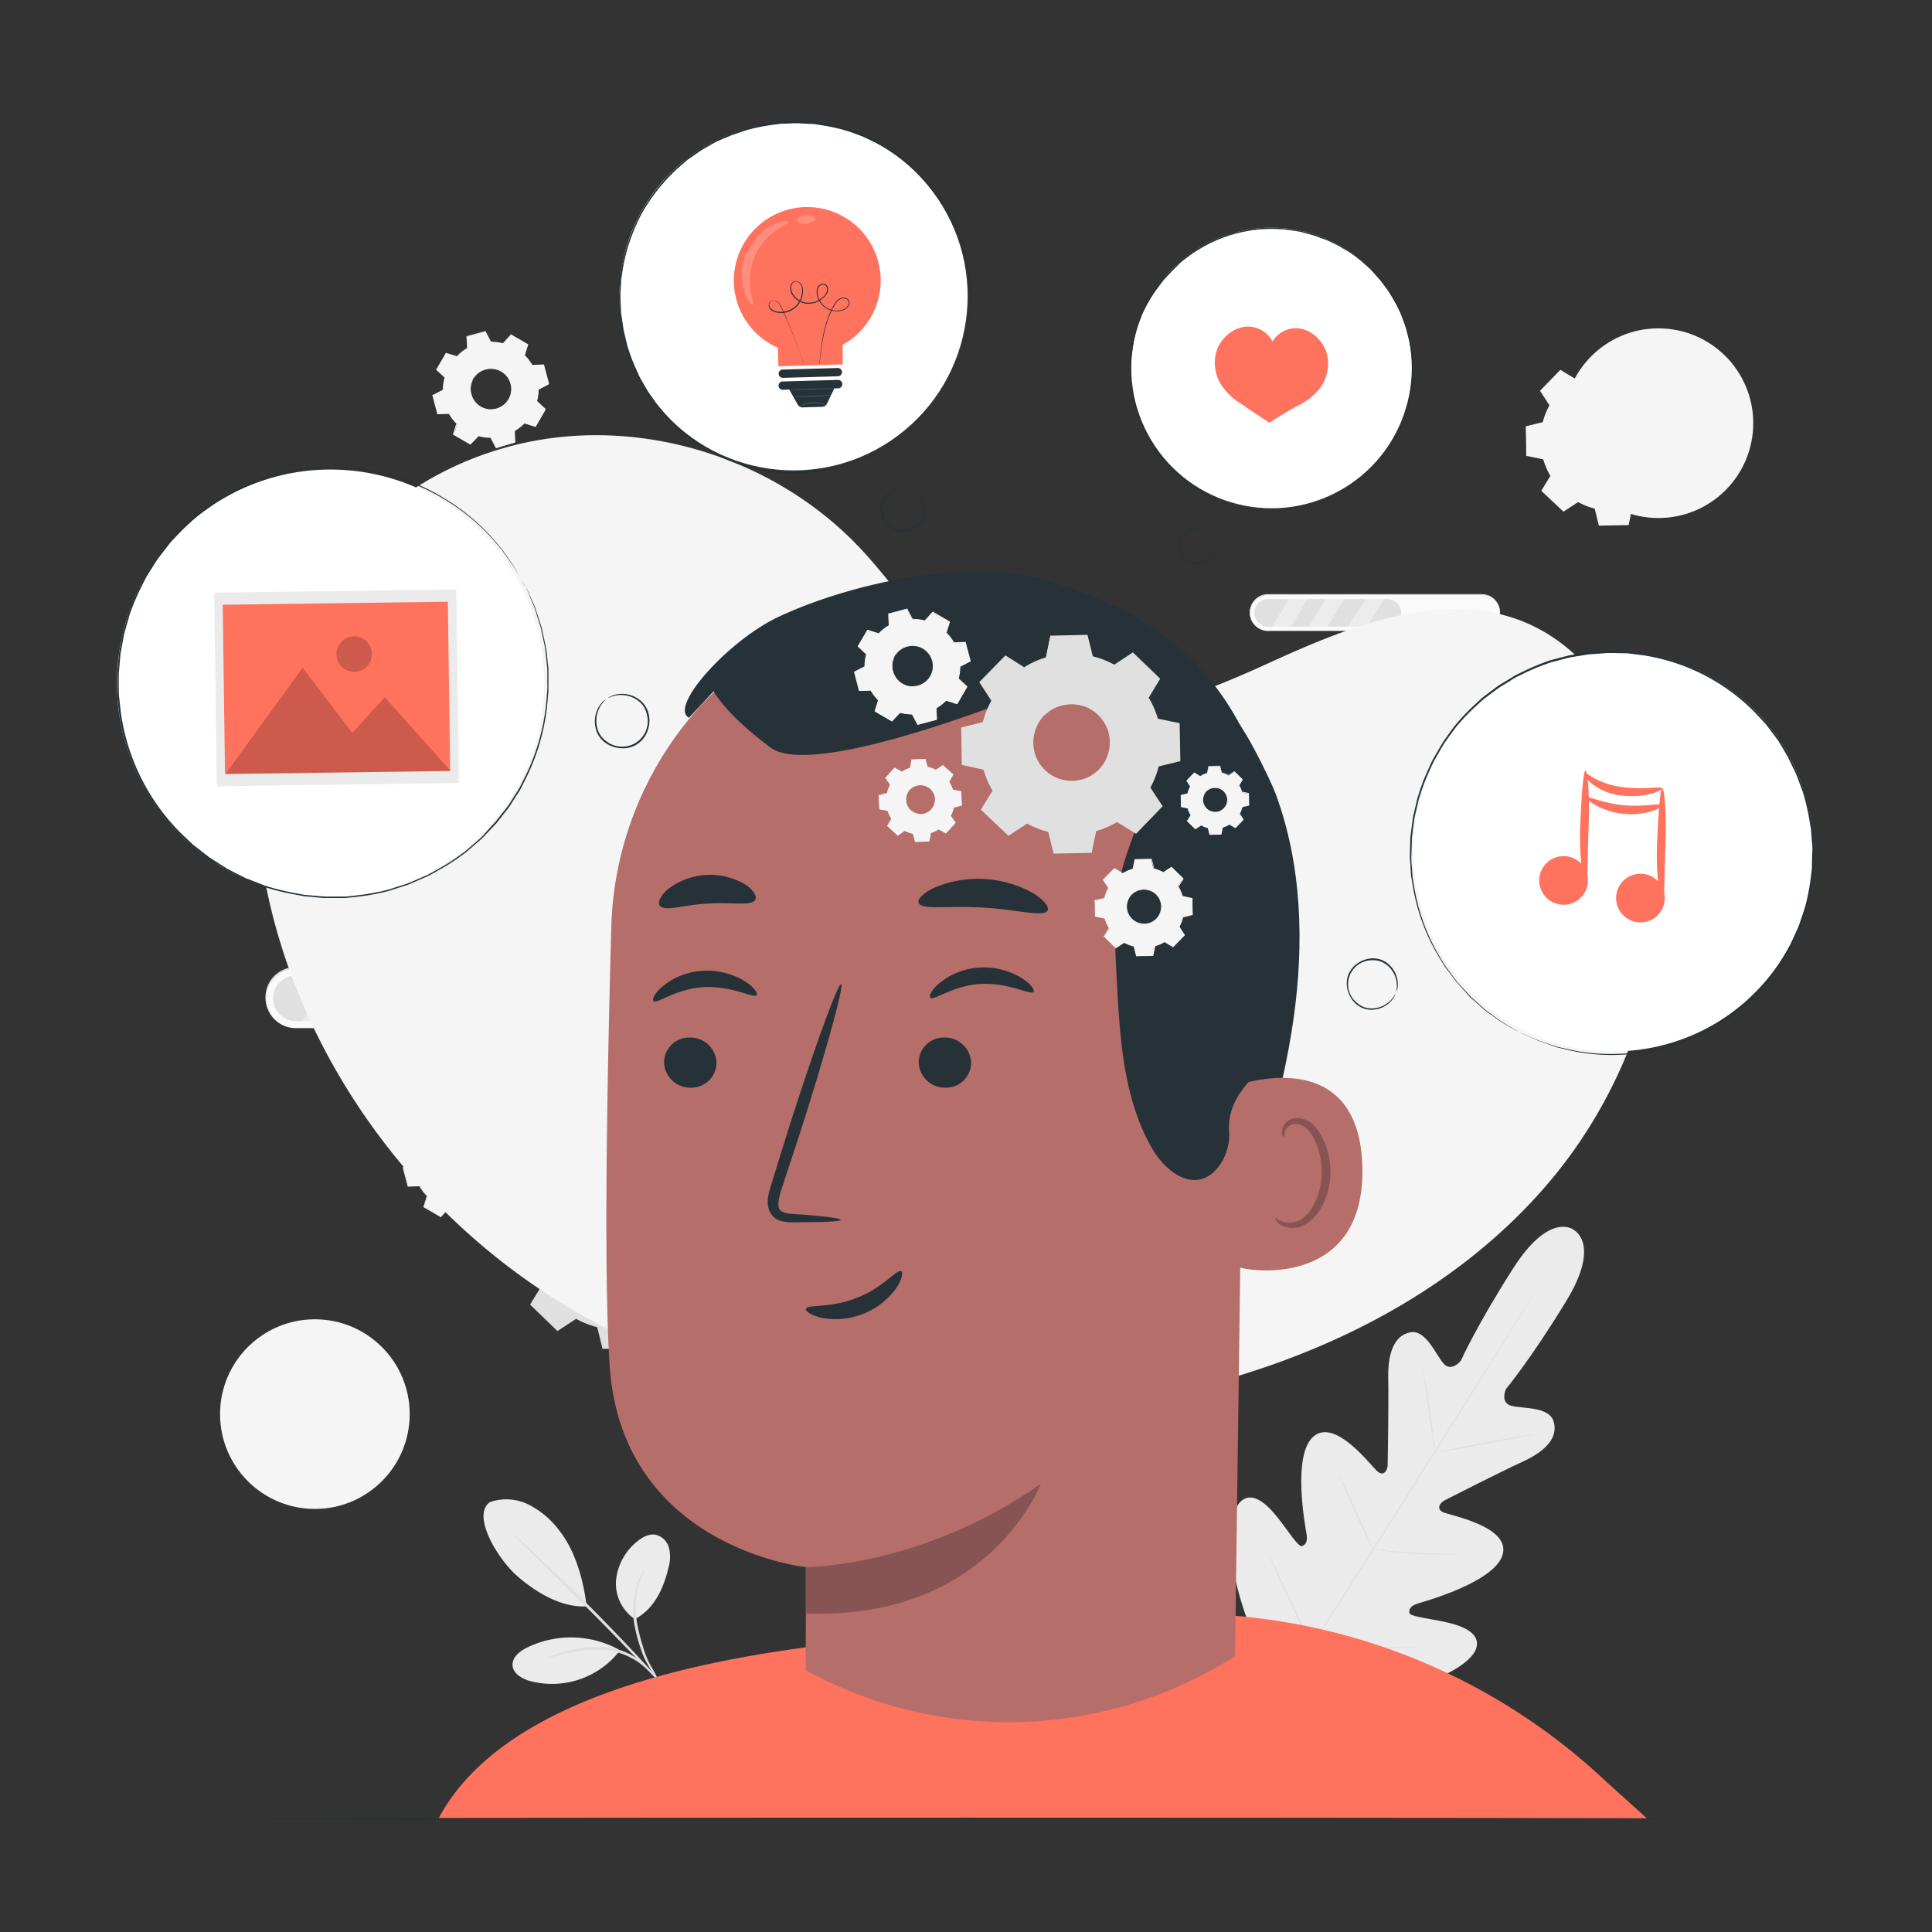 <svg xmlns="http://www.w3.org/2000/svg" viewBox="0 0 500 500"><rect x="0" y="0" width="500" height="500" fill="#333333" stroke="none"/><g id="background-complete"><path d="M407.34,318.29s-6.19-5-15.76,10-13.5,23.84-13.5,23.84-2.45,3.11-4.51.73S369,344.07,365,344.8s-5.87,5.11-5.73,11.76-.12,21.22-.14,22.54-.95,3.12-2.62,1.72S345.67,367,340,371.7s-2.23,23.16-1.89,25.19-.14,2.83-1.12,3.23-3.68-4.07-6.43-7.5-6.55-6.92-9.57-3.93-5.19,16.39,5.53,39.52l5.68,10.39,11.88.48c25.49-.52,36.58-8.35,37.93-12.38s-3.44-5.9-7.73-6.87-9.49-1.42-9.56-2.48.44-1.84,2.41-2.43,20.05-5.63,21.8-12.76-13.44-9.91-15.42-10.79-.76-2.51.39-3.1,14.16-7.23,20.2-10,9.16-6.28,8-10.32-8-3.33-11-4.14-1.33-4.37-1.33-4.37,6.2-7.4,15.5-22.6,1.89-18.61,1.89-18.61" style="fill:#ebebeb"></path><path d="M330.15,440.54c6.87-11.14,19.42-30.72,30.1-47.6s20.34-32.14,27.27-43.24l8.19-13.16L398,333l.58-.93.21-.31a3.33,3.33,0,0,1-.17.33L398,333c-.51.84-1.24,2.05-2.17,3.61-1.89,3.13-4.66,7.65-8.1,13.21-6.87,11.14-16.49,26.44-27.17,43.31s-23.27,36.44-30.2,47.54" style="fill:#e0e0e0"></path><path d="M368.17,354a3.5,3.5,0,0,1,.22.83c.12.53.27,1.32.45,2.28.36,1.94.77,4.62,1.18,7.6s.75,5.58,1,7.61c.13.91.24,1.68.32,2.3a4.41,4.41,0,0,1,.09.85,4.65,4.65,0,0,1-.23-.82c-.12-.54-.27-1.32-.44-2.29-.33-1.94-.71-4.63-1.12-7.6s-.79-5.58-1.07-7.61c-.14-.91-.25-1.68-.34-2.3A4.81,4.81,0,0,1,368.17,354Z" style="fill:#e0e0e0"></path><path d="M372.51,375.74c0-.1,5.48-1.21,12.28-2.48s12.33-2.21,12.35-2.11-5.48,1.21-12.28,2.47S372.53,375.84,372.51,375.74Z" style="fill:#e0e0e0"></path><path d="M354.94,400.9a4.07,4.07,0,0,1,.87.05l2.36.23c2,.2,4.76.46,7.81.63s5.82.25,7.83.28l2.37,0a5.14,5.14,0,0,1,.88.06,3.43,3.43,0,0,1-.87.09c-.56,0-1.38.06-2.38.07-2,0-4.79,0-7.85-.17s-5.82-.48-7.82-.74c-1-.14-1.8-.25-2.35-.35A3.61,3.61,0,0,1,354.94,400.9Z" style="fill:#e0e0e0"></path><path d="M346.67,382.06a2.85,2.85,0,0,1,.4.7l1,2c.8,1.67,1.88,4,3.05,6.57s2.21,4.92,2.94,6.63c.34.79.62,1.47.86,2a3,3,0,0,1,.26.76,3.65,3.65,0,0,1-.39-.7q-.4-.81-1-2c-.8-1.67-1.88-4-3.05-6.57s-2.21-4.92-2.94-6.62l-.86-2A4.14,4.14,0,0,1,346.67,382.06Z" style="fill:#e0e0e0"></path><path d="M328.34,402.31a5.25,5.25,0,0,1,.5.9l1.24,2.53c1,2.14,2.43,5.11,4,8.39s2.9,6.28,3.87,8.45l1.14,2.57a6.24,6.24,0,0,1,.37,1,5.84,5.84,0,0,1-.5-.9l-1.24-2.53c-1-2.14-2.44-5.11-4-8.4s-2.9-6.27-3.87-8.44c-.46-1-.84-1.91-1.13-2.58A4.94,4.94,0,0,1,328.34,402.31Z" style="fill:#e0e0e0"></path><path d="M339.31,425.48a5.57,5.57,0,0,1,1.11,0l3,.19c2.54.16,6.05.37,9.93.48s7.4.15,9.94.14h3a5.64,5.64,0,0,1,1.11,0,7.06,7.06,0,0,1-1.1.1c-.71,0-1.74.09-3,.12-2.54.07-6.06.09-9.95,0s-7.4-.36-9.94-.59c-1.27-.11-2.29-.22-3-.3A8.11,8.11,0,0,1,339.31,425.48Z" style="fill:#e0e0e0"></path><path d="M126.82,388.73a13,13,0,0,1,10.14.73,22.8,22.8,0,0,1,7.87,6.75c4.15,5.31,6.17,12.81,7,19.51-7.48.43-14.42-4.79-17.78-7.67-5.3-4.54-12.13-16-7.22-19.32" style="fill:#ebebeb"></path><path d="M164.25,419a11.1,11.1,0,0,1-4.82-10,14.77,14.77,0,0,1,5.38-10c1.38-1.15,3.13-2.14,4.9-1.8a4.73,4.73,0,0,1,3.42,3.37,9.75,9.75,0,0,1-.09,5c-1.34,5.61-3.68,10.8-8.79,13.48" style="fill:#ebebeb"></path><path d="M170.34,434.77a21,21,0,0,1-2.53-3.67,20.62,20.62,0,0,1-2-4.45,45.66,45.66,0,0,1-1.55-5.74,22.08,22.08,0,0,1,.53-10.77,16,16,0,0,1,1.35-3,3.87,3.87,0,0,1,.71-1c.12.07-.81,1.51-1.55,4.13a23.76,23.76,0,0,0-.3,10.47,52.41,52.41,0,0,0,1.48,5.67,22.81,22.81,0,0,0,1.78,4.4A33,33,0,0,1,170.34,434.77Z" style="fill:#e0e0e0"></path><path d="M132.79,397a13.41,13.41,0,0,1,1.73,1.44c1.08,1,2.63,2.39,4.52,4.16,3.79,3.55,9,8.5,14.55,14.11s10.5,10.83,14,14.69c1.73,1.92,3.12,3.5,4.06,4.61a11.82,11.82,0,0,1,1.4,1.77,13.73,13.73,0,0,1-1.62-1.58l-4.24-4.44c-3.57-3.76-8.53-8.91-14.11-14.52L138.67,403l-4.35-4.33A12.84,12.84,0,0,1,132.79,397Z" style="fill:#e0e0e0"></path><path d="M160,426.83a25.93,25.93,0,0,0-23.68-.4c-1.87.94-3.84,2.53-3.67,4.61S135,434.4,137,435a22.15,22.15,0,0,0,23.33-7.72" style="fill:#ebebeb"></path><path d="M141.84,429s.36-.23,1.07-.51,1.76-.63,3.06-1a29.1,29.1,0,0,1,10.59-1.24,18.27,18.27,0,0,1,5.73,1.5,17.88,17.88,0,0,1,4.07,2.61,17.49,17.49,0,0,1,2.27,2.31c.48.6.73.94.69,1s-1.19-1.21-3.29-2.87a18.07,18.07,0,0,0-9.54-3.77,33,33,0,0,0-10.38,1A39.69,39.69,0,0,1,141.84,429Z" style="fill:#e0e0e0"></path><path d="M148.28,300.83a23.71,23.71,0,0,1,5.65-2.45l1.16-5.59,9.44-.16,1.36,5.54a23.54,23.54,0,0,1,5.73,2.25l4.77-3.12,6.79,6.56-3,4.87a22.93,22.93,0,0,1,2.45,5.65l5.59,1.16.17,9.44-5.55,1.36a22.76,22.76,0,0,1-2.25,5.73l3.13,4.77-6.56,6.79-4.88-3a23.11,23.11,0,0,1-5.64,2.46l-1.16,5.58-9.44.17-1.36-5.54a23,23,0,0,1-5.73-2.26l-4.77,3.13-6.79-6.56,2.95-4.88a23.07,23.07,0,0,1-2.45-5.64L132.34,326l-.16-9.44,5.54-1.36a23.39,23.39,0,0,1,2.25-5.73l-3.12-4.77,6.55-6.79,4.88,2.95Zm5,12.58a10.13,10.13,0,1,0,14.33-.25A10.13,10.13,0,0,0,153.31,313.41Z" style="fill:#e0e0e0"></path><path d="M153.31,313.41a7.62,7.62,0,0,1,1.89-1.66,10.14,10.14,0,0,1,6.61-1.56,10.29,10.29,0,0,1,8.12,5.69,9.65,9.65,0,0,1,.92,2.84,9.88,9.88,0,0,1,.06,3.12,10.34,10.34,0,0,1-8.55,8.86,9.63,9.63,0,0,1-3.12.05,9.79,9.79,0,0,1-2.87-.82,10.36,10.36,0,0,1-4.22-3.49,10.23,10.23,0,0,1-.42-11.09,7.87,7.87,0,0,1,1.58-1.94c.06,0-.61.66-1.39,2A10.15,10.15,0,0,0,150.8,322a9.83,9.83,0,0,0,1.74,4.21,10,10,0,0,0,4,3.28,9.3,9.3,0,0,0,2.73.76,9.44,9.44,0,0,0,2.95-.06,9.94,9.94,0,0,0,5.42-2.86,9.81,9.81,0,0,0,2.66-5.52,9.12,9.12,0,0,0,0-2.95,9,9,0,0,0-.85-2.69,9.9,9.9,0,0,0-7.69-5.52,10.1,10.1,0,0,0-6.44,1.35C154,312.78,153.36,313.46,153.31,313.41Z" style="fill:#e0e0e0"></path><path d="M148.28,300.83a1.53,1.53,0,0,1-.31-.16l-.94-.54L143.36,298l.11,0L137,304.77l0-.18,3.15,4.76,0,.08,0,.09a23.33,23.33,0,0,0-2.21,5.69l0,.11-.11,0-5.54,1.38.15-.21c.06,3,.13,6.13.19,9.44l-.18-.22,5.59,1.15.14,0,0,.14a22.79,22.79,0,0,0,2.44,5.58l.08.13-.08.13-2.95,4.89,0-.32,6.8,6.55-.34,0,4.77-3.13.14-.09.14.08a22.94,22.94,0,0,0,5.66,2.22l.17,0,0,.17c.43,1.73.89,3.63,1.36,5.54l-.28-.22,9.44-.17-.28.23c.37-1.76.77-3.67,1.16-5.58l0-.18.17,0a23.19,23.19,0,0,0,5.57-2.42h0l.16-.09.14.09,4.88,3-.36.05,6.56-6.79,0,.36-3.13-4.78-.09-.14.08-.15a22.61,22.61,0,0,0,2.23-5.66l0-.16.17,0,5.54-1.36-.21.28q-.08-4.85-.16-9.44l.22.25-5.59-1.17-.15,0-.05-.15a23.09,23.09,0,0,0-2.41-5.59l-.08-.13.08-.13,3-4.87,0,.3c-2.38-2.31-4.63-4.5-6.78-6.57l.28,0-4.78,3.12-.11.07-.11-.06a22.39,22.39,0,0,0-5.67-2.25l-.11,0,0-.11c-.48-2-.92-3.84-1.34-5.55l.17.13-9.44.12.13-.1c-.48,2.23-.87,4.06-1.2,5.58v.06H154a23.93,23.93,0,0,0-4.31,1.66l-1,.53a1.56,1.56,0,0,1-.34.17l.32-.21c.21-.13.54-.33,1-.57a22.4,22.4,0,0,1,4.31-1.76l-.06.07c.3-1.52.67-3.36,1.12-5.59l0-.1h.11l9.44-.2h.13l0,.14c.42,1.71.87,3.52,1.37,5.54l-.14-.14a23.29,23.29,0,0,1,5.79,2.25h-.22l4.76-3.14.15-.1.13.13,6.81,6.54.14.14-.1.16-2.95,4.88v-.26a23.39,23.39,0,0,1,2.48,5.71l-.19-.19,5.59,1.16.2,0v.22c.06,3.07.11,6.21.17,9.44v.22l-.22.05L183,326.61l.21-.2a23.26,23.26,0,0,1-2.28,5.79v-.29l3.13,4.77.12.19L184,337l-6.56,6.79-.16.17-.2-.12-4.88-3h.3a23.17,23.17,0,0,1-5.71,2.48l.2-.22c-.4,1.92-.79,3.83-1.16,5.59l-.05.23h-.23l-9.44.16h-.23l0-.22c-.47-1.92-.93-3.81-1.36-5.55l.21.21a23.32,23.32,0,0,1-5.79-2.29h.28l-4.77,3.13-.18.11-.16-.15-6.78-6.56-.15-.15.11-.17,3-4.87v.25a23,23,0,0,1-2.47-5.71l.18.17-5.58-1.17-.18,0V326c-.05-3.31-.09-6.47-.14-9.44v-.17l.16,0,5.54-1.35-.13.14a23.24,23.24,0,0,1,2.28-5.76v.17l-3.11-4.78-.06-.1.08-.08,6.6-6.76,0-.05.06,0,3.6,2.23.92.59A3.48,3.48,0,0,1,148.28,300.83Z" style="fill:#e0e0e0"></path><path d="M110.63,292a12,12,0,0,1,2.59-2l-.11-3,4.82-1.28,1.4,2.67a12.25,12.25,0,0,1,3.22.44l2-2.21,4.32,2.5L128,292a12,12,0,0,1,2,2.59l3-.11,1.28,4.82-2.67,1.4a12.24,12.24,0,0,1-.43,3.22l2.21,2.05-2.51,4.32-2.87-.9a12.94,12.94,0,0,1-2.59,2l.11,3-4.82,1.28-1.4-2.67a12.18,12.18,0,0,1-3.22-.43l-2.06,2.2-4.31-2.5.9-2.88a12.18,12.18,0,0,1-2-2.58l-3,.11-1.28-4.83,2.68-1.39a12.31,12.31,0,0,1,.43-3.23l-2.21-2.05,2.51-4.31,2.87.9Zm4.17,5.81a5.35,5.35,0,1,0,7.32-1.94A5.37,5.37,0,0,0,114.8,297.84Z" style="fill:#f5f5f5"></path><path d="M114.8,297.84a4,4,0,0,1,.76-1.08,5.28,5.28,0,0,1,3.2-1.64,5.35,5.35,0,0,1,2.5.25,5.48,5.48,0,0,1,2.38,1.64,5,5,0,0,1,.83,1.34,5.27,5.27,0,0,1,.43,1.59,5.54,5.54,0,0,1-.71,3.35,5.48,5.48,0,0,1-2.56,2.28A5,5,0,0,1,120,306a5.2,5.2,0,0,1-1.58-.06,5.41,5.41,0,0,1-2.6-1.25,5.33,5.33,0,0,1-1.46-2.06,5.27,5.27,0,0,1-.16-3.58,4.06,4.06,0,0,1,.56-1.2s-.23.42-.45,1.23a5.32,5.32,0,0,0,.25,3.47,5.21,5.21,0,0,0,3.91,3.11,4.7,4.7,0,0,0,1.5.05,4.79,4.79,0,0,0,1.5-.41,5.23,5.23,0,0,0,2.42-2.15,5.32,5.32,0,0,0,.67-3.16,4.74,4.74,0,0,0-.4-1.51,4.62,4.62,0,0,0-.78-1.28,5.23,5.23,0,0,0-4.64-1.86,5.31,5.31,0,0,0-3.13,1.51C115.05,297.44,114.84,297.86,114.8,297.84Z" style="fill:#f5f5f5"></path><path d="M110.63,292l-.18,0-.55-.16-2.16-.65.06,0-2.48,4.33,0-.1,2.22,2.05,0,0v.06a11.68,11.68,0,0,0-.42,3.2v.06l-.06,0-2.66,1.4,0-.12q.62,2.27,1.29,4.82l-.12-.09,3-.12h.08l0,.06a12,12,0,0,0,1.95,2.56l.06.06,0,.07-.9,2.88-.06-.16,4.32,2.5-.18,0,2-2.21.06-.07.08,0a12.55,12.55,0,0,0,3.19.42h.09l0,.08,1.4,2.67-.17-.08,4.82-1.28-.11.16c0-1-.08-2-.11-3v-.09l.08-.05a11.63,11.63,0,0,0,2.55-1.94h0l.06-.07.09,0,2.88.9-.18.07c.85-1.46,1.68-2.9,2.51-4.31l0,.18-2.2-2.05L131,304l0-.09a11.94,11.94,0,0,0,.43-3.18v-.09l.08,0,2.67-1.39-.07.17c-.43-1.65-.86-3.26-1.27-4.83l.14.11-3,.1h-.08l0-.08a12,12,0,0,0-2-2.56l0-.05,0-.08c.31-1,.61-1.94.91-2.87l0,.14-4.31-2.51.15,0-2.06,2.2,0,.05-.07,0a12.2,12.2,0,0,0-3.19-.43h-.06l0-.06-1.39-2.67.1,0-4.82,1.26.05-.07c0,1.2.06,2.19.09,3v0l0,0a12.56,12.56,0,0,0-2,1.4l-.46.4-.15.13.14-.15a6,6,0,0,1,.43-.42,12.59,12.59,0,0,1,2-1.45l0,.05c0-.83-.08-1.81-.13-3V287h0l4.82-1.3.07,0,0,.06,1.41,2.67-.09-.06a12.22,12.22,0,0,1,3.25.43l-.11,0,2-2.21.06-.07.08.05,4.32,2.49.09.05,0,.1c-.29.94-.59,1.89-.9,2.88l0-.13a12.37,12.37,0,0,1,2,2.61l-.13-.07,3-.11h.11l0,.11c.42,1.57.85,3.17,1.28,4.82l0,.11-.1.06-2.67,1.4.08-.13a12.19,12.19,0,0,1-.44,3.26l0-.15,2.21,2,.09.08-.06.11L131,310.4l-.06.11-.11,0-2.88-.9.15,0h0a12.51,12.51,0,0,1-2.62,2l.08-.14c0,1,.08,2.06.11,3v.12l-.12,0-4.82,1.28-.12,0-.06-.11-1.39-2.67.13.08a12.59,12.59,0,0,1-3.26-.44l.14,0-2,2.2-.08.09-.1-.06-4.31-2.51-.09-.06,0-.1.9-2.88,0,.14a12.19,12.19,0,0,1-2-2.62l.11.06-3,.11h-.1l0-.09q-.67-2.55-1.27-4.83l0-.08.07,0,2.68-1.39,0,.09a12.39,12.39,0,0,1,.44-3.25l0,.09-2.2-2.06,0,0,0-.06c1-1.75,1.89-3.2,2.53-4.3l0,0h0l2.13.69.54.19Z" style="fill:#f5f5f5"></path><path d="M407.71,98.07a18.34,18.34,0,0,1,4.44-1.93l.91-4.39,7.42-.13L421.54,96a18.64,18.64,0,0,1,4.5,1.77l3.75-2.45,5.34,5.15-2.33,3.83a18.17,18.17,0,0,1,1.93,4.44l4.39.91.13,7.41-4.35,1.07a18.64,18.64,0,0,1-1.77,4.5l2.45,3.75-5.15,5.34-3.83-2.33a18.17,18.17,0,0,1-4.44,1.93l-.91,4.39-7.41.13-1.07-4.36a17.86,17.86,0,0,1-4.5-1.77l-3.75,2.46L399.19,127l2.32-3.83a18.17,18.17,0,0,1-1.93-4.44l-4.39-.91-.13-7.42,4.36-1.06a17.86,17.86,0,0,1,1.77-4.5l-2.46-3.75,5.15-5.34,3.83,2.33Zm4,9.88a8,8,0,1,0,11.25-.2A8,8,0,0,0,411.67,108Z" style="fill:#f5f5f5"></path><path d="M411.67,108a5.78,5.78,0,0,1,1.48-1.3,7.85,7.85,0,0,1,5.19-1.23,8,8,0,0,1,6.38,4.47,7.57,7.57,0,0,1,.72,2.23,7.44,7.44,0,0,1,.05,2.45,8.12,8.12,0,0,1-6.72,7,8.06,8.06,0,0,1-2.45,0,7.84,7.84,0,0,1-2.26-.65,8.1,8.1,0,0,1-3.31-2.74,8.06,8.06,0,0,1-.33-8.71,6,6,0,0,1,1.25-1.52,18.41,18.41,0,0,0-1.1,1.61,7.94,7.94,0,0,0-.88,5.09,7.81,7.81,0,0,0,4.55,5.89,7.73,7.73,0,0,0,4.46.55,7.74,7.74,0,0,0,6.35-6.58,7.89,7.89,0,0,0-.71-4.44,7.85,7.85,0,0,0-11.1-3.27A16.79,16.79,0,0,0,411.67,108Z" style="fill:#f5f5f5"></path><path d="M407.71,98.07l-.24-.13-.74-.43-2.89-1.7.09,0-5.12,5.37,0-.14,2.47,3.73,0,.07,0,.07a18.41,18.41,0,0,0-1.74,4.47l0,.09-.09,0-4.35,1.08.12-.16q.07,3.51.15,7.42l-.14-.18,4.39.91.11,0,0,.11a18.39,18.39,0,0,0,1.92,4.39l.06.1-.06.1-2.32,3.83,0-.25,5.34,5.15-.27,0,3.75-2.46.11-.07.11.06a18,18,0,0,0,4.45,1.75l.13,0,0,.13c.34,1.37.7,2.85,1.07,4.36l-.22-.18,7.42-.13-.22.18c.29-1.38.6-2.88.91-4.39l0-.13.13,0a17.85,17.85,0,0,0,4.38-1.9h0l.12-.07.12.07,3.83,2.32-.28,0,5.15-5.34,0,.28-2.45-3.75-.08-.11.07-.12a17.92,17.92,0,0,0,1.75-4.44l0-.13.13,0,4.36-1.07L439,117c0-2.53-.08-5-.12-7.42l.17.2-4.39-.91-.12,0,0-.12a18.14,18.14,0,0,0-1.89-4.39l-.07-.1.07-.1,2.32-3.83,0,.24c-1.88-1.82-3.65-3.53-5.33-5.17l.22,0-3.76,2.45-.08.06-.09,0a18,18,0,0,0-4.45-1.77l-.09,0,0-.09c-.38-1.58-.73-3-1-4.36l.13.11-7.42.09.1-.08c-.37,1.75-.68,3.19-.94,4.38v0h0a19.09,19.09,0,0,0-3.39,1.3l-.8.42-.27.14.25-.17q.26-.16.78-.45a17.12,17.12,0,0,1,3.39-1.38l-.05.05c.24-1.19.53-2.63.88-4.39l0-.08h.08l7.41-.16h.11l0,.11c.33,1.34.69,2.77,1.08,4.35l-.11-.11a18.2,18.2,0,0,1,4.54,1.77H426l3.75-2.47.11-.07.1.09,5.35,5.14.11.11-.08.13q-1.12,1.86-2.32,3.83v-.2a18.4,18.4,0,0,1,2,4.48l-.16-.14,4.39.9.17,0v.17q.06,3.61.14,7.41v.17l-.17,0L435,118.32l.16-.16a18.18,18.18,0,0,1-1.79,4.55v-.23l2.46,3.75.1.15-.13.13-5.14,5.33-.13.13-.16-.09-3.83-2.32h.23a18.3,18.3,0,0,1-4.48,1.95l.16-.17c-.32,1.5-.63,3-.92,4.38l0,.18h-.18l-7.42.13h-.18l0-.17c-.37-1.5-.73-3-1.07-4.35l.17.16a18.7,18.7,0,0,1-4.56-1.8h.23l-3.75,2.45-.14.09-.13-.12L399,127.14l-.11-.12.08-.14,2.33-3.82v.2a18.55,18.55,0,0,1-1.94-4.49l.14.14-4.38-.92-.14,0v-.15c0-2.6-.07-5.08-.11-7.41v-.13l.12,0,4.36-1.06-.11.11a18.55,18.55,0,0,1,1.8-4.53v.14l-2.44-3.76-.05-.08.07-.06,5.18-5.31,0,0,.05,0,2.82,1.76.73.46A1.19,1.19,0,0,1,407.71,98.07Z" style="fill:#f5f5f5"></path><path d="M383.51,163.28H328.15a4.68,4.68,0,0,1-4.68-4.68h0a4.69,4.69,0,0,1,4.68-4.68h55.36a4.68,4.68,0,0,1,4.68,4.68h0A4.67,4.67,0,0,1,383.51,163.28Z" style="fill:#fafafa"></path><path d="M383.51,163.28l.36,0a5.34,5.34,0,0,0,1-.2,5.12,5.12,0,0,0,1.51-.81,4.81,4.81,0,0,0,1.39-1.86,5.14,5.14,0,0,0,.33-1.35,5,5,0,0,0-.11-1.52,4.62,4.62,0,0,0-1.95-2.79,4.69,4.69,0,0,0-1.79-.7,15.62,15.62,0,0,0-2.07-.07H377.7l-49.54,0a4.61,4.61,0,0,0-3.51,7.61,4.54,4.54,0,0,0,2.93,1.57,15.74,15.74,0,0,0,1.69.05H363l15,0h0l-15,0H329.27a14,14,0,0,1-1.71,0,4.75,4.75,0,0,1,.6-9.46l49.54,0h4.52a15.8,15.8,0,0,1,2.08.08,4.7,4.7,0,0,1,3.79,3.55,4.58,4.58,0,0,1,.11,1.55,4.69,4.69,0,0,1-3.28,4,4.6,4.6,0,0,1-1.05.19Z" style="fill:#e0e0e0"></path><path d="M359.09,162.17H328.18a3.57,3.57,0,0,1-3.57-3.57h0a3.57,3.57,0,0,1,3.57-3.57h30.91a3.57,3.57,0,0,1,3.57,3.57h0A3.57,3.57,0,0,1,359.09,162.17Z" style="fill:#e0e0e0"></path><g style="opacity:0.4"><polygon points="329.21 162.17 333.65 155.03 338.4 155.03 334.06 162.17 329.21 162.17" style="fill:#fff"></polygon></g><g style="opacity:0.4"><polygon points="338.74 162.17 343.18 155.03 347.93 155.03 343.59 162.17 338.74 162.17" style="fill:#fff"></polygon></g><g style="opacity:0.4"><polygon points="348.97 162.17 353.41 155.03 358.16 155.03 353.82 162.17 348.97 162.17" style="fill:#fff"></polygon></g><path d="M167.93,266.08H76.53a7.73,7.73,0,0,1-7.73-7.73h0a7.73,7.73,0,0,1,7.73-7.73h91.4a7.73,7.73,0,0,1,7.73,7.73h0A7.73,7.73,0,0,1,167.93,266.08Z" style="fill:#fafafa"></path><path d="M167.93,266.08l.6,0a8.94,8.94,0,0,0,1.71-.33,7.76,7.76,0,0,0,4.79-4.4,8.67,8.67,0,0,0,.55-2.23,8.09,8.09,0,0,0-.19-2.52,7.64,7.64,0,0,0-6.18-5.75,23.8,23.8,0,0,0-3.41-.11h-7.47l-81.79,0a7.61,7.61,0,0,0-5.79,12.56,7.52,7.52,0,0,0,4.83,2.6,25.86,25.86,0,0,0,2.79.07H97.28l36.77,0,24.79,0,6.74,0h2.35l-.59,0h-1.76l-6.74,0-24.79,0-36.77,0H78.37a26.75,26.75,0,0,1-2.82-.07,7.85,7.85,0,0,1-4.48-13.41,7.91,7.91,0,0,1,5.47-2.22l81.79,0h7.47a23,23,0,0,1,3.44.12,7.54,7.54,0,0,1,3,1.19,7.72,7.72,0,0,1,3.26,4.68,7.69,7.69,0,0,1-.39,4.8,7.81,7.81,0,0,1-2.34,3.08,7.89,7.89,0,0,1-2.51,1.33,8.29,8.29,0,0,1-1.73.32Z" style="fill:#e0e0e0"></path><path d="M127.62,264.25H76.57a5.9,5.9,0,0,1-5.89-5.9h0a5.89,5.89,0,0,1,5.89-5.89h51.05a5.89,5.89,0,0,1,5.89,5.89h0A5.9,5.9,0,0,1,127.62,264.25Z" style="fill:#e0e0e0"></path><g style="opacity:0.4"><polygon points="78.28 264.25 85.6 252.46 93.45 252.46 86.28 264.25 78.28 264.25" style="fill:#fff"></polygon></g><g style="opacity:0.4"><polygon points="94.02 264.25 101.34 252.46 109.19 252.46 102.01 264.25 94.02 264.25" style="fill:#fff"></polygon></g><g style="opacity:0.4"><polygon points="110.91 264.25 118.23 252.46 126.08 252.46 118.9 264.25 110.91 264.25" style="fill:#fff"></polygon></g><path d="M118.3,92.17a12.18,12.18,0,0,1,2.58-2l-.11-3,4.83-1.28L127,88.58a12.31,12.31,0,0,1,3.23.43l2.05-2.21,4.31,2.51-.9,2.87a12.23,12.23,0,0,1,2,2.59l3-.11L142,99.48l-2.67,1.4a12.19,12.19,0,0,1-.44,3.22l2.21,2.06-2.5,4.31-2.88-.9a12,12,0,0,1-2.59,2l.11,3-4.82,1.27-1.4-2.67a12.24,12.24,0,0,1-3.22-.43l-2,2.21-4.32-2.51.9-2.87a12.66,12.66,0,0,1-2-2.59l-3,.11L112,102.26l2.67-1.4a12.18,12.18,0,0,1,.43-3.22l-2.2-2,2.5-4.32,2.88.9ZM122.47,98a5.35,5.35,0,1,0,7.31-1.94A5.35,5.35,0,0,0,122.47,98Z" style="fill:#f5f5f5"></path><path d="M122.47,98a4.14,4.14,0,0,1,.76-1.09,5.4,5.4,0,0,1,5.7-1.39,5.54,5.54,0,0,1,2.38,1.64,5.38,5.38,0,0,1,.83,1.34,5.11,5.11,0,0,1,.42,1.6,5.44,5.44,0,0,1-3.26,5.62,5.12,5.12,0,0,1-1.6.42,5.22,5.22,0,0,1-1.58,0,5.52,5.52,0,0,1-2.6-1.26,5.4,5.4,0,0,1-1.62-5.64,4,4,0,0,1,.57-1.19,11,11,0,0,0-.45,1.23,5.3,5.3,0,0,0,.24,3.47,5.2,5.2,0,0,0,1.43,1.94,5.3,5.3,0,0,0,2.48,1.17,5,5,0,0,0,1.5,0,4.83,4.83,0,0,0,1.51-.4,5.24,5.24,0,0,0,2.41-2.16,5.16,5.16,0,0,0,.67-3.16,4.8,4.8,0,0,0-.39-1.51,5,5,0,0,0-.78-1.28,5.36,5.36,0,0,0-2.25-1.58A5.35,5.35,0,0,0,123.31,97,13,13,0,0,0,122.47,98Z" style="fill:#f5f5f5"></path><path d="M118.3,92.17s-.06,0-.19,0l-.54-.16-2.16-.65,0,0L113,95.62v-.09l2.21,2,0,0v0a12.5,12.5,0,0,0-.42,3.2v.06l-.05,0-2.67,1.41.06-.13q.6,2.28,1.29,4.82l-.13-.09,3-.12h.07l0,.07a12.07,12.07,0,0,0,2,2.55l.05.06,0,.08c-.28.89-.58,1.87-.9,2.87l-.06-.15,4.32,2.5-.18,0,2-2.21.06-.06.09,0A11.64,11.64,0,0,0,127,113h.09l0,.08c.43.84.91,1.75,1.4,2.67l-.18-.07,4.82-1.28-.11.15c0-1-.07-2-.11-3v-.1l.08,0a12.26,12.26,0,0,0,2.55-2h0l.07-.06.09,0,2.87.9-.18.07q1.28-2.17,2.51-4.31l0,.19-2.21-2.06-.07-.06,0-.09a11.89,11.89,0,0,0,.43-3.18v-.09l.08,0,2.67-1.4-.07.17c-.44-1.65-.86-3.26-1.28-4.82l.14.1-3,.11h-.08l0-.07a12.19,12.19,0,0,0-1.95-2.56l-.06-.06,0-.08.9-2.87.06.15-4.31-2.52.14,0-2,2.21-.05,0h-.06a11.84,11.84,0,0,0-3.2-.44h-.06l0-.05c-.5-1-1-1.85-1.39-2.68l.11,0-4.83,1.26,0-.07c0,1.21.07,2.2.09,3v0h0a12.28,12.28,0,0,0-2,1.4l-.45.4c-.1.09-.15.14-.15.13l.13-.15c.1-.09.24-.24.44-.42a11.23,11.23,0,0,1,2-1.44l0,0c0-.82-.07-1.81-.13-3v-.06h.06l4.81-1.3.07,0,0,.07,1.4,2.66-.09,0a12.69,12.69,0,0,1,3.26.42l-.11,0,2-2.22.07-.07.08,0,4.32,2.5.08,0,0,.1c-.29.93-.58,1.89-.89,2.87l0-.13a12.25,12.25,0,0,1,2,2.61l-.12-.07,3-.11h.12l0,.1,1.29,4.82,0,.12-.11,0-2.67,1.4.08-.13a12.48,12.48,0,0,1-.43,3.26l0-.15,2.2,2.05.09.09-.06.1-2.5,4.32-.06.1-.12,0-2.88-.9.16,0h0a12.57,12.57,0,0,1-2.62,2l.08-.14c0,1,.07,2.06.11,3v.12l-.12,0L128.41,116l-.12,0,0-.11-1.4-2.67.13.08a12.23,12.23,0,0,1-3.26-.44l.15,0L121.8,115l-.07.08-.1-.06-4.31-2.51-.1,0,0-.11.91-2.87,0,.13a12.6,12.6,0,0,1-2-2.62l.12.07-3,.1h-.09l0-.09c-.44-1.69-.87-3.3-1.27-4.82l0-.09.08,0,2.67-1.39,0,.09a12,12,0,0,1,.45-3.25l0,.09-2.2-2.06,0,0,0,0,2.53-4.3,0,0h0l2.12.7.55.18Z" style="fill:#f5f5f5"></path></g><g id="background-simple"><path d="M66.38,193.65l.59-3.94c4.93-33.19,27.25-61.33,58.66-72.25A86.73,86.73,0,0,1,138,114.14c30.32-5.73,63.37,5.13,84.72,27.86,12.56,13.36,21.87,30.91,38.35,38.79,21.46,10.24,46.41.36,67.88-9.46s46.47-19.64,67.87-9.3c13.41,6.47,22.45,19.89,27.51,34,13.39,37.31,1.67,80.62-23.85,110.42s-63,47.26-101.37,55c-53.77,10.84-112.45,3.21-158.6-27.27S62.93,248.93,66.38,193.65Z" style="fill:#f5f5f5"></path><circle cx="81.49" cy="365.97" r="24.54" style="fill:#f5f5f5"></circle><circle cx="429.2" cy="109.52" r="24.54" style="fill:#f5f5f5"></circle></g><g id="Character"><path d="M113.53,470.68h312.8l-10.55-9.5a159.55,159.55,0,0,0-96-43l-111.3,8.15c-28.49,3.9-78.57,13.33-95,44.31" style="fill:#FF725E"></path><path d="M319.8,321.07c6.12-18.79,12.16-37.72,14.95-57.29s2.22-39.95-4.66-58.48c-1-2.81-9.93-21.65-12.91-21.36-2.13.21,3.34,17.79,2.26,19.63-10.29,17.66-13.1,38.89-11.47,59.26s5.86,38.7,11.83,58.24" style="fill:#263238"></path><path d="M246.67,153.64l-4.58.24A88.62,88.62,0,0,0,158.2,240c-1.18,42.93-1.93,90.37-.43,113.29,3.1,47.46,51,52.32,51,52.32s-.34,12.7-.21,26.66l1.28.68a109.16,109.16,0,0,0,109.79-4.33h0l2.44-182.89C323.7,196.14,296.23,153.9,246.67,153.64Z" style="fill:#b56e6a"></path><path d="M208.49,405.56s30,.17,60.86-21.56c0,0-13.24,35.34-60.86,33.57Z" style="fill:#875453"></path><path d="M171.86,275a6.79,6.79,0,0,0,6.9,6.49,6.5,6.5,0,0,0,6.67-6.48,6.79,6.79,0,0,0-6.9-6.5A6.5,6.5,0,0,0,171.86,275Z" style="fill:#263238"></path><path d="M169.12,259.08c.89.84,5.82-3.24,13.12-3.61s12.84,3,13.59,2.07c.37-.42-.57-2-3-3.55a18.67,18.67,0,0,0-10.93-2.74,18,18,0,0,0-10.39,4C169.36,257.06,168.69,258.7,169.12,259.08Z" style="fill:#263238"></path><path d="M237.76,275a6.79,6.79,0,0,0,6.9,6.49,6.5,6.5,0,0,0,6.67-6.48,6.8,6.8,0,0,0-6.9-6.5A6.49,6.49,0,0,0,237.76,275Z" style="fill:#263238"></path><path d="M240.76,258.24c.89.84,5.83-3.24,13.13-3.6s12.84,3,13.58,2.06c.37-.42-.56-2-3-3.54a18.65,18.65,0,0,0-10.94-2.75,17.89,17.89,0,0,0-10.38,4C241,256.23,240.33,257.86,240.76,258.24Z" style="fill:#263238"></path><path d="M217.56,315.7c0-.41-4.57-1-12-1.51-1.87-.09-3.66-.37-4-1.62s.17-3.37.95-5.59q2.28-6.9,4.76-14.48c6.58-20.61,11.24-37.52,10.41-37.78s-6.84,16.24-13.42,36.85c-1.58,5.08-3.09,9.92-4.53,14.56-.59,2.15-1.67,4.62-.57,7.36a4.63,4.63,0,0,0,3.2,2.56,13,13,0,0,0,3.19.28C213,316.33,217.55,316.12,217.56,315.7Z" style="fill:#263238"></path><path d="M237.73,233.67c.82,1.94,8.06.63,16.68,1.22,8.62.43,15.66,2.58,16.7.74.47-.88-.83-2.68-3.73-4.46a29.1,29.1,0,0,0-25.43-1.5C238.87,231.1,237.37,232.74,237.73,233.67Z" style="fill:#263238"></path><path d="M170.76,234.39c1.34,1.61,6.32-.26,12.37-.53,6-.48,11.2.78,12.33-1,.49-.85-.37-2.49-2.65-4a17.93,17.93,0,0,0-19.9,1.22C170.82,231.86,170.17,233.59,170.76,234.39Z" style="fill:#263238"></path><path d="M319.77,281.05c.79-.4,32.12-11.39,32.81,21.13s-32.11,26.51-32.19,25.57S319.77,281.05,319.77,281.05Z" style="fill:#b56e6a"></path><path d="M330.07,315.22c.14-.1.57.39,1.54.81a5.66,5.66,0,0,0,4.24,0c3.41-1.34,6.18-6.85,6.22-12.72a18.7,18.7,0,0,0-1.76-8.08c-1-2.35-2.62-4-4.35-4.26a2.88,2.88,0,0,0-3.31,1.63c-.42.92-.2,1.56-.37,1.62s-.71-.53-.48-1.88a3.66,3.66,0,0,1,1.24-2.06,4.32,4.32,0,0,1,3.12-.9c2.51.12,4.81,2.38,6,4.92a19.23,19.23,0,0,1,2.16,9c-.07,6.56-3.3,12.77-8,14.22a6,6,0,0,1-5.2-.75C330.14,316,330,315.29,330.07,315.22Z" style="fill:#875453"></path><path d="M178.31,185.76c-5.3-2.84,10.29-20.08,23.15-26.11,19.45-9.11,49.24-14.93,67.32-10,21.78,5.89,40,16.46,51.09,36.08s15.51,42.59,15.16,65.15c-.11,6.88-.74,14.06-4.34,19.93-4.46,7.25-13.12,11.88-12.61,21.8a13.66,13.66,0,0,1-3.26,10c-5.87,6.4-13.23.54-16.65-5.38-7.3-12.65-8.29-27.85-9.09-42.44-.58-10.37-1.13-21,1.67-31,1.53-5.44,4-10.59,5.24-16.11s1-11.76-2.5-16.21a20.18,20.18,0,0,0-2.67-2.64,34,34,0,0,0-33.74-6c-18.23,6.71-49.4,16.77-57.64,10.65-11.86-8.8-14.75-14.59-14.75-14.59Z" style="fill:#263238"></path><path d="M208.57,338.72c-.18.54,1.22,1.67,4,2.32a19.37,19.37,0,0,0,19.37-7.65c1.56-2.34,1.82-4.12,1.31-4.4-1.12-.61-4.8,4.35-11.52,6.89C215.05,338.62,209,337.5,208.57,338.72Z" style="fill:#263238"></path><path d="M265.07,172.69a23.11,23.11,0,0,1,5.64-2.46l1.17-5.58,9.44-.17,1.35,5.54a23,23,0,0,1,5.73,2.26l4.77-3.13,6.8,6.56-3,4.87a22.93,22.93,0,0,1,2.45,5.65l5.59,1.16.16,9.44-5.54,1.36a23.39,23.39,0,0,1-2.25,5.73l3.13,4.77L294,215.48l-4.88-2.95a23.53,23.53,0,0,1-5.65,2.45l-1.16,5.59-9.44.16-1.36-5.54a23.47,23.47,0,0,1-5.72-2.25L261,216.06l-6.8-6.56,3-4.87a22.93,22.93,0,0,1-2.45-5.65l-5.59-1.16-.17-9.44,5.55-1.36a23,23,0,0,1,2.25-5.73l-3.13-4.77,6.56-6.79,4.88,3Zm5,12.57a10.13,10.13,0,1,0,14.32-.25A10.14,10.14,0,0,0,270.1,185.26Z" style="fill:#e0e0e0"></path><path d="M270.1,185.26a7.74,7.74,0,0,1,1.89-1.65,10,10,0,0,1,6.6-1.56,10.15,10.15,0,0,1,4.5,1.59,10.43,10.43,0,0,1,3.63,4.09,10,10,0,0,1,.92,2.85,9.81,9.81,0,0,1,.06,3.11,10.37,10.37,0,0,1-8.55,8.86,10.46,10.46,0,0,1-6-.77,10.29,10.29,0,0,1-6-7.92,10.09,10.09,0,0,1,1.33-6.65,7.7,7.7,0,0,1,1.59-2c.06.05-.61.67-1.39,2.06a10.1,10.1,0,0,0-1.12,6.48,9.88,9.88,0,0,0,5.78,7.49,9.95,9.95,0,0,0,5.68.7,9.8,9.8,0,0,0,8.08-8.37,9.11,9.11,0,0,0,0-3,9.26,9.26,0,0,0-.85-2.7,9.9,9.9,0,0,0-7.69-5.52,10.1,10.1,0,0,0-6.44,1.35C270.74,184.63,270.15,185.32,270.1,185.26Z" style="fill:#e0e0e0"></path><path d="M265.07,172.69l-.32-.17-.93-.54-3.68-2.17.12,0-6.52,6.83,0-.18,3.14,4.76.06.09,0,.09a22.94,22.94,0,0,0-2.22,5.69l0,.11-.12,0L249,188.58l.16-.2c.06,3,.12,6.12.19,9.43l-.18-.21,5.59,1.15.14,0,0,.14a23.3,23.3,0,0,0,2.43,5.58l.08.13-.08.13-2.95,4.88,0-.32,6.8,6.55-.33,0,4.77-3.14.13-.09.15.08a23.36,23.36,0,0,0,5.66,2.23l.17,0,0,.16c.42,1.74.89,3.63,1.36,5.54l-.28-.21,9.44-.17-.28.23c.37-1.77.76-3.67,1.16-5.59l0-.17.17-.05a23.36,23.36,0,0,0,5.57-2.42h0l.15-.09.15.09,4.88,2.95-.36.05,6.56-6.79,0,.36-3.12-4.77-.09-.15.08-.15a23,23,0,0,0,2.23-5.66l0-.16.17,0,5.54-1.36-.21.28q-.09-4.83-.16-9.44l.21.26-5.58-1.17-.16,0,0-.15a22.5,22.5,0,0,0-2.42-5.58l-.07-.14.07-.13,3-4.87,0,.3L293,169.31l.28,0-4.78,3.11-.11.07-.11-.06a23.32,23.32,0,0,0-5.67-2.25l-.11,0,0-.11c-.49-2-.93-3.83-1.34-5.55l.17.13-9.44.13.12-.11c-.47,2.23-.87,4.06-1.19,5.58l0,.06h-.05a24.41,24.41,0,0,0-4.32,1.66l-1,.54-.34.17.31-.22c.22-.13.55-.33,1-.57a22.12,22.12,0,0,1,4.31-1.76l-.07.07c.31-1.52.68-3.35,1.13-5.59l0-.1h.1l9.44-.21h.14l0,.13c.43,1.71.88,3.53,1.38,5.54l-.14-.14a23.23,23.23,0,0,1,5.78,2.25h-.21l4.76-3.14.15-.09.13.12,6.8,6.54.14.14-.1.16-2.95,4.89v-.26a22.81,22.81,0,0,1,2.49,5.7l-.2-.18,5.59,1.15.21.05v.21q.07,4.61.17,9.44v.22l-.22,0-5.54,1.36.2-.2a23.53,23.53,0,0,1-2.27,5.8v-.3q1.54,2.37,3.13,4.77l.12.19-.16.17-6.55,6.79-.16.17-.2-.12-4.88-3h.3a23.62,23.62,0,0,1-5.72,2.48l.21-.22c-.4,1.92-.8,3.82-1.17,5.58l0,.23h-.23l-9.44.17h-.23l-.05-.22c-.47-1.91-.93-3.81-1.36-5.54l.21.2a23.93,23.93,0,0,1-5.8-2.28h.29l-4.78,3.12-.18.12-.15-.15L254,209.69l-.15-.14.11-.18c1-1.7,2.05-3.36,3-4.87v.26a23.29,23.29,0,0,1-2.47-5.71l.18.17L249.08,198l-.18,0v-.18q-.08-5-.14-9.44v-.16l.16,0,5.54-1.35-.14.14a23.4,23.4,0,0,1,2.29-5.76v.18l-3.11-4.79-.06-.1.08-.08,6.59-6.75.06-.06.06,0,3.59,2.24.93.58Z" style="fill:#e0e0e0"></path><path d="M227.42,163.88a12,12,0,0,1,2.59-2l-.12-3,4.83-1.27,1.39,2.67a12.25,12.25,0,0,1,3.23.43l2-2.21L245.7,161l-.9,2.87a12.36,12.36,0,0,1,2,2.59l3-.11,1.28,4.82-2.67,1.4a12.18,12.18,0,0,1-.43,3.22l2.2,2.05-2.5,4.32-2.88-.9a12.18,12.18,0,0,1-2.58,2l.11,3-4.83,1.28-1.39-2.67a12.31,12.31,0,0,1-3.23-.43l-2.05,2.21-4.31-2.51.9-2.87a12.63,12.63,0,0,1-2-2.59l-3,.11L221.14,174l2.67-1.4a11.79,11.79,0,0,1,.44-3.22L222,167.29l2.5-4.31,2.88.9Zm4.17,5.82a5.35,5.35,0,1,0,7.32-1.94A5.35,5.35,0,0,0,231.59,169.7Z" style="fill:#f5f5f5"></path><path d="M231.59,169.7a4.14,4.14,0,0,1,.76-1.09,5.27,5.27,0,0,1,3.19-1.64,5.39,5.39,0,0,1,2.51.25,5.54,5.54,0,0,1,2.38,1.64,5.44,5.44,0,0,1,1.25,2.94,5.49,5.49,0,0,1-.7,3.35,5.56,5.56,0,0,1-2.56,2.27,5.12,5.12,0,0,1-1.6.42,4.84,4.84,0,0,1-1.57-.06,5.45,5.45,0,0,1-2.61-1.25,5.6,5.6,0,0,1-1.46-2.05,5.36,5.36,0,0,1-.16-3.59,4,4,0,0,1,.57-1.19,12.79,12.79,0,0,0-.45,1.23,5.34,5.34,0,0,0,.24,3.46,5.42,5.42,0,0,0,1.43,2,5.34,5.34,0,0,0,2.49,1.17,4.94,4.94,0,0,0,1.49,0,4.85,4.85,0,0,0,1.51-.41,5.16,5.16,0,0,0,2.41-2.15,5.24,5.24,0,0,0,.68-3.16,4.82,4.82,0,0,0-.4-1.51,4.88,4.88,0,0,0-.78-1.28,5.3,5.3,0,0,0-2.25-1.58,5.16,5.16,0,0,0-2.39-.27,5.28,5.28,0,0,0-3.13,1.5A12.16,12.16,0,0,0,231.59,169.7Z" style="fill:#f5f5f5"></path><path d="M227.42,163.88l-.18,0-.55-.15-2.16-.65.05,0c-.63,1.11-1.47,2.57-2.48,4.33v-.09l2.22,2,0,0,0,.05a12.5,12.5,0,0,0-.42,3.2v.06l0,0-2.67,1.4.06-.12q.6,2.28,1.29,4.82l-.12-.09,3-.12h.08l0,.07a12.07,12.07,0,0,0,2,2.55l.06.06,0,.08c-.27.89-.58,1.87-.89,2.87l-.07-.16,4.32,2.5-.17,0c.63-.69,1.34-1.44,2.05-2.21l.06-.06.08,0a12.49,12.49,0,0,0,3.19.42h.09l0,.08c.44.84.91,1.75,1.4,2.67l-.17-.07,4.82-1.28-.12.15c0-1-.07-2-.11-3v-.1l.08,0a12.26,12.26,0,0,0,2.55-2h0l.07-.07.09,0,2.87.9-.17.07c.84-1.46,1.68-2.89,2.5-4.31l0,.19c-.74-.7-1.48-1.38-2.21-2.06l-.06-.06,0-.09a11.94,11.94,0,0,0,.43-3.18v-.09l.08,0,2.67-1.4-.07.17c-.44-1.65-.86-3.26-1.28-4.82l.15.1-3,.11h-.08l0-.07a12.19,12.19,0,0,0-1.95-2.56l-.06-.06,0-.08.9-2.87.06.15-4.31-2.52.15,0-2.06,2.2,0,.05h-.06a11.84,11.84,0,0,0-3.2-.44h-.06l0-.06-1.39-2.67.1,0L229.91,159l.05-.07c0,1.21.07,2.19.09,3v0h0a13.26,13.26,0,0,0-2,1.4l-.45.4-.15.13a1.12,1.12,0,0,1,.13-.15c.1-.09.24-.24.44-.42a11.62,11.62,0,0,1,2-1.44l0,0c0-.82-.08-1.81-.13-3v-.06h.06l4.81-1.3.07,0,0,.06,1.4,2.67-.09-.05a12.21,12.21,0,0,1,3.26.42l-.11,0,2-2.21.07-.07.08,0,4.32,2.5.09.05,0,.09q-.44,1.41-.9,2.88l0-.13a12.63,12.63,0,0,1,2,2.61l-.13-.07,3-.11h.12l0,.11q.62,2.35,1.28,4.82l0,.12-.1,0-2.67,1.4.08-.13a12.49,12.49,0,0,1-.44,3.26l0-.15,2.21,2.05.09.09-.07.1-2.5,4.32-.06.1-.12,0-2.87-.9.15,0h0a12.18,12.18,0,0,1-2.62,2l.08-.14c0,1,.07,2.07.11,3v.12l-.12,0-4.82,1.28-.11,0-.06-.11-1.4-2.67.14.08a12.66,12.66,0,0,1-3.27-.44l.15,0-2.06,2.2-.07.09-.1-.06-4.31-2.51-.1-.06,0-.1c.31-1,.62-2,.9-2.87l0,.13a12.87,12.87,0,0,1-2-2.62l.12.07-3,.1h-.1l0-.09q-.66-2.53-1.26-4.82l0-.09.08,0,2.68-1.39-.06.09a12.38,12.38,0,0,1,.45-3.25l0,.09-2.2-2.06,0,0,0-.06L224.5,163l0,0h0l2.12.7.55.18Z" style="fill:#f5f5f5"></path><path d="M233.41,199.71a8.46,8.46,0,0,1,2.11-1l.38-2.13,3.57-.16.57,2.08a9.27,9.27,0,0,1,2.19.79l1.77-1.23,2.64,2.41-1.06,1.88a8.83,8.83,0,0,1,1,2.11l2.12.38.17,3.57-2.09.57a8.33,8.33,0,0,1-.79,2.19l1.23,1.78-2.4,2.64-1.88-1.07a8.8,8.8,0,0,1-2.11,1l-.38,2.12-3.57.17-.58-2.09a8.46,8.46,0,0,1-2.19-.79l-1.77,1.24-2.64-2.41,1.07-1.88a8.63,8.63,0,0,1-1-2.11l-2.13-.38-.16-3.57,2.08-.58a8.85,8.85,0,0,1,.79-2.19l-1.23-1.77,2.41-2.64,1.88,1.07Zm2,4.7a3.84,3.84,0,1,0,5.42-.24A3.85,3.85,0,0,0,235.44,204.41Z" style="fill:#f5f5f5"></path><path d="M235.44,204.41a3,3,0,0,1,.7-.64,3.77,3.77,0,0,1,2.48-.66,3.73,3.73,0,0,1,1.72.55,4,4,0,0,1,1.42,1.51,3.89,3.89,0,0,1,.38,1.07,3.58,3.58,0,0,1,.05,1.18,3.94,3.94,0,0,1-1,2.24,4,4,0,0,1-2.14,1.2,3.6,3.6,0,0,1-1.18,0,3.71,3.71,0,0,1-1.1-.28,3.88,3.88,0,0,1-2.34-2.93,3.85,3.85,0,0,1,.43-2.54,2.94,2.94,0,0,1,.58-.75s-.22.26-.5.8a3.77,3.77,0,0,0,.35,4,3.78,3.78,0,0,0,1.56,1.2,3.6,3.6,0,0,0,1,.25,3.52,3.52,0,0,0,1.12,0,3.75,3.75,0,0,0,2-1.14,3.8,3.8,0,0,0,.95-2.12,3.44,3.44,0,0,0,0-1.11,3.36,3.36,0,0,0-.35-1,3.7,3.7,0,0,0-1.34-1.45,3.62,3.62,0,0,0-1.63-.56,3.85,3.85,0,0,0-2.42.58C235.68,204.17,235.46,204.43,235.44,204.41Z" style="fill:#f5f5f5"></path><path d="M233.41,199.71l-.13-.06-.35-.2-1.42-.78h0l-2.39,2.66v-.07l1.25,1.77,0,0,0,0a8.91,8.91,0,0,0-.78,2.18v0h0l-2.08.58.06-.08c.05,1.13.11,2.32.17,3.57l-.07-.08,2.12.38h.06v.05a8.81,8.81,0,0,0,1,2.09l0,0,0,.05-1.07,1.87,0-.12,2.65,2.41h-.13l1.77-1.23.05,0,.06,0a8.84,8.84,0,0,0,2.17.78h.06l0,.07.57,2.08-.11-.08,3.57-.17-.1.09.38-2.12v-.07l.06,0a8.75,8.75,0,0,0,2.09-1h0l.06,0,0,0,1.88,1.07-.14,0,2.41-2.64V213l-1.24-1.78,0-.05,0-.06a8.61,8.61,0,0,0,.78-2.16v-.06l.06,0,2.09-.57-.08.1c-.05-1.22-.11-2.41-.16-3.57l.08.1-2.12-.39h-.06l0-.05a8.68,8.68,0,0,0-1-2.09l0,0,0-.05,1.08-1.88v.12L244,198.13h.1l-1.77,1.23,0,0,0,0a9.08,9.08,0,0,0-2.17-.79H240v0c-.2-.76-.39-1.44-.57-2.08l.07,0-3.57.15,0,0-.4,2.13v0h0a8.9,8.9,0,0,0-1.62.68l-.38.21-.12.07s0,0,.11-.09.2-.13.37-.22a7.7,7.7,0,0,1,1.62-.71l0,0c.1-.58.22-1.28.37-2.13v0h0l3.57-.18h.06v0l.58,2.08-.05-.05a9.34,9.34,0,0,1,2.21.79h-.08L244,198l0,0,.05,0,2.65,2.4,0,.05,0,.06c-.34.61-.69,1.24-1.06,1.88v-.09a8.5,8.5,0,0,1,1,2.13l-.08-.07,2.13.38h.08v.08c.06,1.16.11,2.35.17,3.57v.09l-.08,0-2.08.57.08-.08a8.8,8.8,0,0,1-.8,2.22v-.11l1.23,1.77,0,.07,0,.07-2.41,2.64-.06.06-.08,0-1.88-1.07H243a8.81,8.81,0,0,1-2.14,1l.08-.08c-.14.73-.27,1.45-.39,2.12v.09h-.09l-3.57.16h-.09l0-.08c-.2-.72-.39-1.44-.57-2.09l.08.08a9,9,0,0,1-2.22-.81h.11l-1.77,1.23-.07.05-.06-.06-2.64-2.41-.06-.05,0-.07,1.07-1.88v.1a8.9,8.9,0,0,1-1-2.13l.07.06-2.12-.39h-.07v-.07q-.08-1.87-.15-3.57v-.06l.06,0,2.08-.57,0,.06a8.78,8.78,0,0,1,.81-2.21v.07l-1.23-1.78,0,0,0,0,2.42-2.62,0,0h0l1.38.81.36.21C233.36,199.68,233.41,199.7,233.41,199.71Z" style="fill:#f5f5f5"></path><path d="M290.6,225.94a10.49,10.49,0,0,1,2.53-1.1l.52-2.49,4.22-.08.61,2.48a10.34,10.34,0,0,1,2.56,1l2.13-1.4,3,2.93-1.32,2.18A10.46,10.46,0,0,1,306,232l2.5.52.07,4.22-2.47.6a10.42,10.42,0,0,1-1,2.56l1.4,2.14-2.94,3-2.18-1.32a10.26,10.26,0,0,1-2.52,1.1l-.52,2.5-4.22.07-.61-2.48a10.71,10.71,0,0,1-2.56-1l-2.13,1.39-3-2.93,1.32-2.18A10.18,10.18,0,0,1,286,237.7l-2.5-.52L283.4,233l2.48-.61a10.42,10.42,0,0,1,1-2.56l-1.4-2.14,2.93-3,2.18,1.32Zm2.25,5.62a4.53,4.53,0,1,0,6.41-.11A4.54,4.54,0,0,0,292.85,231.56Z" style="fill:#f5f5f5"></path><path d="M292.85,231.56a3.57,3.57,0,0,1,.85-.74,4.58,4.58,0,0,1,2.95-.7,4.67,4.67,0,0,1,2,.72,4.6,4.6,0,0,1,1.62,1.83,4.52,4.52,0,0,1,.42,1.27,4.31,4.31,0,0,1,0,1.39,4.58,4.58,0,0,1-1.26,2.61,4.65,4.65,0,0,1-2.56,1.35,4.39,4.39,0,0,1-1.4,0,4.51,4.51,0,0,1-1.28-.37,4.58,4.58,0,0,1-1.89-1.56,4.64,4.64,0,0,1-.78-2,4.52,4.52,0,0,1,.59-3,3.6,3.6,0,0,1,.71-.87s-.27.3-.62.92a4.53,4.53,0,0,0-.5,2.9,4.45,4.45,0,0,0,2.59,3.35,4.08,4.08,0,0,0,1.22.34,4.19,4.19,0,0,0,1.32,0,4.39,4.39,0,0,0,3.61-3.74,3.89,3.89,0,0,0,0-1.32,4.07,4.07,0,0,0-.38-1.21,4.44,4.44,0,0,0-3.44-2.46,4.52,4.52,0,0,0-2.88.6C293.14,231.28,292.88,231.59,292.85,231.56Z" style="fill:#f5f5f5"></path><path d="M290.6,225.94l-.14-.07-.41-.25-1.65-1h.05l-2.91,3v-.08l1.4,2.13,0,0,0,0a10,10,0,0,0-1,2.55l0,0h-.05l-2.47.62.07-.1c0,1.33.05,2.74.08,4.22l-.08-.09,2.5.51h.06l0,.07a10,10,0,0,0,1.09,2.49l0,.06,0,.06-1.32,2.18,0-.14,3,2.93-.15,0c.67-.43,1.39-.91,2.13-1.4l.07,0,.06,0a10.5,10.5,0,0,0,2.53,1l.08,0v.07l.61,2.48-.12-.1,4.22-.07-.13.1c.17-.79.34-1.64.52-2.5l0-.07.07,0a9.55,9.55,0,0,0,2.49-1.08h0l.06,0,.07,0L303.6,245l-.16,0,2.93-3v.16L305,240l0-.06,0-.07a9.79,9.79,0,0,0,1-2.53l0-.07.08,0,2.47-.6-.09.12c0-1.44-.05-2.85-.07-4.22l.1.11-2.5-.52-.07,0,0-.06a10,10,0,0,0-1.08-2.5l0-.06,0-.06,1.32-2.18,0,.14c-1.06-1-2.07-2-3-2.94h.13l-2.14,1.39,0,0-.05,0a10.2,10.2,0,0,0-2.53-1h0l0,0c-.21-.9-.41-1.71-.6-2.48l.08.06-4.22.05.06,0c-.22,1-.39,1.81-.54,2.49v0h0a10.2,10.2,0,0,0-1.93.75l-.45.23-.16.08.15-.1.44-.25a9.85,9.85,0,0,1,1.93-.79l0,0c.14-.68.3-1.5.5-2.5v0h0l4.22-.1h.06v.06c.19.77.4,1.58.62,2.48l-.06-.06a10.13,10.13,0,0,1,2.58,1H301l2.13-1.4.06-.05.06.06,3,2.92.06.06,0,.08L305,229.53v-.12a10.59,10.59,0,0,1,1.11,2.55l-.08-.08,2.49.52.1,0v.09c0,1.38,0,2.78.08,4.22v.1l-.1,0-2.47.61.09-.1a10.49,10.49,0,0,1-1,2.6v-.14l1.39,2.14.06.08-.07.08-2.93,3-.07.08-.09-.05-2.18-1.33h.13a10.34,10.34,0,0,1-2.55,1.11l.09-.09c-.18.85-.36,1.7-.52,2.49l0,.1h-.11l-4.22.07H294l0-.1-.61-2.48.09.09a10.29,10.29,0,0,1-2.59-1H291l-2.14,1.39-.08.06-.07-.07-3-2.94-.07-.06,0-.08,1.33-2.18v.12a10.62,10.62,0,0,1-1.11-2.55l.08.07-2.49-.52-.08,0v-.08c0-1.48-.05-2.89-.07-4.22v-.08h.07l2.48-.6-.06.06a10.85,10.85,0,0,1,1-2.58v.08l-1.39-2.14,0,0,0,0,2.95-3,0,0,0,0,1.61,1,.41.26A.79.79,0,0,1,290.6,225.94Z" style="fill:#f5f5f5"></path><path d="M310.62,200.86a7.16,7.16,0,0,1,1.78-.77l.36-1.76,3-.05.43,1.74a7.5,7.5,0,0,1,1.8.71l1.5-1,2.13,2.06-.93,1.53a7.41,7.41,0,0,1,.78,1.78l1.75.36.05,3-1.74.43a7.1,7.1,0,0,1-.71,1.8l1,1.5-2.06,2.13-1.54-.93a7.52,7.52,0,0,1-1.77.78l-.37,1.75-3,.05-.42-1.74a7,7,0,0,1-1.8-.71l-1.5,1-2.14-2.07.93-1.53a7.1,7.1,0,0,1-.77-1.77l-1.76-.37-.05-3,1.74-.42a7.34,7.34,0,0,1,.71-1.8l-1-1.5,2.06-2.14,1.53.93Zm1.59,3.95a3.19,3.19,0,1,0,4.5-.08A3.19,3.19,0,0,0,312.21,204.81Z" style="fill:#f5f5f5"></path><path d="M312.21,204.81a2.37,2.37,0,0,1,.59-.52,3.16,3.16,0,0,1,2.08-.49,3.21,3.21,0,0,1,2.55,1.79,3,3,0,0,1,.29.89,3.22,3.22,0,0,1,0,1,3.27,3.27,0,0,1-2.69,2.79,3.42,3.42,0,0,1-1.88-.24,3.3,3.3,0,0,1-1.33-1.1,3.19,3.19,0,0,1-.55-1.39,3.15,3.15,0,0,1,.42-2.1,2.52,2.52,0,0,1,.5-.61,5.67,5.67,0,0,0-.44.65,3.12,3.12,0,0,0-.35,2,3.1,3.1,0,0,0,2.67,2.59,2.91,2.91,0,0,0,.93,0,3.1,3.1,0,0,0,2.54-2.63,2.9,2.9,0,0,0,0-.93,3,3,0,0,0-.27-.85,3.09,3.09,0,0,0-1.08-1.23,3.15,3.15,0,0,0-1.34-.5,3.19,3.19,0,0,0-2,.42A7.21,7.21,0,0,0,312.21,204.81Z" style="fill:#f5f5f5"></path><path d="M310.62,200.86l-.1-.05-.29-.17-1.15-.68h0l-2.05,2.15V202l1,1.5v.05a7.34,7.34,0,0,0-.7,1.79v0h0l-1.74.44.05-.07q0,1.41.06,3l-.06-.07,1.75.36h.05v.05a7.42,7.42,0,0,0,.77,1.75l0,0,0,0c-.29.48-.61,1-.93,1.54v-.1l2.14,2.05h-.11l1.5-1,0,0,.05,0a7.26,7.26,0,0,0,1.78.7h.05v0c.14.55.28,1.14.43,1.74l-.09-.07,3-.05-.09.07c.12-.55.24-1.15.37-1.75v-.06h.05a7.26,7.26,0,0,0,1.75-.76h0l.05,0,.05,0,1.53.93h-.11l2.06-2.13v.11l-1-1.5,0,0,0,0a7.94,7.94,0,0,0,.7-1.78v-.06h.05l1.74-.42-.06.08c0-1,0-2-.05-3l.07.09-1.76-.37h-.05v-.05a7.49,7.49,0,0,0-.76-1.76l0,0,0,0,.93-1.53v.09l-2.13-2.06h.09c-.53.34-1,.66-1.5,1l0,0,0,0a7.17,7.17,0,0,0-1.79-.71h0v0c-.15-.64-.29-1.21-.42-1.75l.05,0-3,0,0,0-.37,1.75v0h0a7.37,7.37,0,0,0-1.36.52l-.32.17-.11.05.1-.07.32-.18a7.25,7.25,0,0,1,1.35-.55l0,0,.35-1.76v0h0l3-.06h0v0c.14.54.28,1.11.44,1.74l-.05,0a7.78,7.78,0,0,1,1.82.71h-.07l1.5-1,.05,0,0,0,2.14,2.06,0,0,0,0-.93,1.53v-.08a7.26,7.26,0,0,1,.78,1.8l-.06-.06,1.76.36h.07v.07c0,1,0,2,.05,3v.07l-.06,0-1.75.42.07-.06a7.67,7.67,0,0,1-.72,1.82v-.09l1,1.5,0,.06-.05.05-2.06,2.14,0,.05-.06,0-1.54-.93h.1a7.44,7.44,0,0,1-1.8.78l.07-.07c-.13.61-.25,1.21-.37,1.76V216H316l-3,.05H313V216c-.15-.6-.3-1.19-.43-1.74l.07.07a7.84,7.84,0,0,1-1.83-.72h.09l-1.5,1-.05,0,0,0-2.14-2.07,0,0,0-.06c.33-.53.64-1,.93-1.53v.08a7.28,7.28,0,0,1-.77-1.79l.05,0-1.75-.37h-.06v-.06c0-1,0-2,0-3v0h.05l1.74-.42,0,0a7,7,0,0,1,.72-1.81v.05l-1-1.5,0,0,0,0,2.07-2.12,0,0,0,0,1.12.7.3.18Z" style="fill:#f5f5f5"></path></g><g id="speech-bubble-4"><circle cx="417.52" cy="220.32" r="51.75" transform="translate(-20.89 395.44) rotate(-49.59)" style="fill:#fff"></circle><path d="M361.36,256.63c-.05,0,.14-.55.15-1.55a6.86,6.86,0,0,0-1.26-3.92,6.3,6.3,0,0,0-2.09-1.93,5.64,5.64,0,0,0-3.14-.72,6.21,6.21,0,0,0-3.88,11A5.74,5.74,0,0,0,354,260.9a6.48,6.48,0,0,0,2.84-.19,6.92,6.92,0,0,0,3.45-2.26c.62-.78.81-1.32.86-1.3a1.53,1.53,0,0,1-.13.39,3,3,0,0,1-.22.45,4.35,4.35,0,0,1-.36.57A6.85,6.85,0,0,1,357,261a6.7,6.7,0,0,1-3,.25,6,6,0,0,1-3.13-1.48,7.07,7.07,0,0,1-2-3.22,6.64,6.64,0,0,1,0-4.11,6.55,6.55,0,0,1,2.57-3.2,7,7,0,0,1,3.62-1.21,6,6,0,0,1,3.36.81,7,7,0,0,1,3.34,6.21,4,4,0,0,1-.08.67,2.34,2.34,0,0,1-.12.49C361.43,256.51,361.38,256.64,361.36,256.63Z" style="fill:#263238"></path><path d="M393.22,267.12s.27.1.79.33l2.26,1,1.67.74c.62.25,1.33.46,2.08.72l2.44.81a9.47,9.47,0,0,0,1.37.37l1.47.33a49.65,49.65,0,0,0,14.95,1.24,51.69,51.69,0,0,0,19.16-5l2.52-1.22c.82-.47,1.63-1,2.45-1.48l1.25-.76a10,10,0,0,0,1.22-.82l2.39-1.8c.4-.31.81-.6,1.21-.92l1.12-1,2.29-2.1c.75-.74,1.42-1.56,2.14-2.35l1.06-1.19c.18-.21.37-.4.54-.61l.47-.66a47.7,47.7,0,0,0,3.69-5.48c.55-1,1.17-1.93,1.67-3l1.43-3.13c.22-.53.5-1.05.69-1.59s.37-1.11.56-1.66c.36-1.12.78-2.22,1.1-3.36a55.36,55.36,0,0,0,1.38-7.08c.07-.61.15-1.22.23-1.82,0-.31.08-.61.11-.92l0-.92c0-1.24.07-2.48.11-3.72s-.16-2.5-.23-3.76c-.06-.63-.06-1.27-.17-1.89l-.31-1.88a59.36,59.36,0,0,0-1.74-7.53c-.46-1.22-.91-2.45-1.37-3.68l-.35-.92c-.13-.3-.28-.6-.42-.89l-.87-1.79-.87-1.79-1-1.72-1-1.71-.53-.86c-.19-.28-.4-.54-.6-.81-.81-1.08-1.63-2.16-2.44-3.25l-2.77-3a51.5,51.5,0,0,0-29.09-15l-4.06-.51L417.1,169l-1,0-1,.07-2,.14-2,.14-2,.33-2,.32-1,.17-.95.25-3.79,1a58.53,58.53,0,0,0-7.15,2.93l-1.72.84c-.58.27-1.09.64-1.64,1-1.07.66-2.17,1.28-3.2,2l-3,2.24-.73.55c-.24.2-.46.41-.69.62L382,182.72a54.34,54.34,0,0,0-5,5.22c-.75.92-1.41,1.9-2.11,2.84l-1,1.41c-.33.48-.6,1-.9,1.49l-1.73,3c-.54,1-1,2.05-1.44,3.06a50,50,0,0,0-2.34,6.18l-.26.77c-.07.26-.12.53-.19.79l-.36,1.56c-.22,1-.51,2.06-.67,3.1s-.27,2.06-.4,3.08c-.06.51-.13,1-.19,1.52s0,1-.05,1.52c0,1-.06,2-.09,3a9,9,0,0,0,0,1.47c0,.49.06,1,.1,1.45.07,1,.11,1.92.21,2.86s.3,1.85.45,2.76a51.87,51.87,0,0,0,7,18.51c.38.62.75,1.25,1.13,1.84l1.25,1.67,1.2,1.61c.2.26.38.53.59.77l.64.7,2.44,2.67c.79.82,1.65,1.51,2.4,2.22l1.12,1a8.19,8.19,0,0,0,1.1.9l2.07,1.52c.65.47,1.22.92,1.78,1.29l1.58.93,2.13,1.27.71.45-.74-.41-2.15-1.22-1.59-.92c-.57-.36-1.15-.81-1.8-1.27l-2.1-1.51a8.94,8.94,0,0,1-1.1-.89l-1.13-1c-.77-.71-1.63-1.39-2.43-2.21L377.72,255c-.21-.24-.43-.47-.65-.71s-.4-.51-.6-.77l-1.21-1.61L374,250.27c-.38-.6-.75-1.22-1.14-1.85a51.94,51.94,0,0,1-7.14-18.59c-.16-.91-.31-1.84-.47-2.78s-.14-1.9-.22-2.87c0-.49-.07-1-.1-1.47a10.41,10.41,0,0,1-.05-1.48c0-1,.06-2,.08-3,0-.5,0-1,.05-1.53s.13-1,.19-1.53c.13-1,.26-2.06.4-3.11s.45-2.07.67-3.12l.36-1.57c.06-.27.11-.54.19-.8l.26-.77a48.7,48.7,0,0,1,2.34-6.24c.49-1,.91-2.08,1.45-3.09l1.74-3c.3-.5.57-1,.9-1.5l1-1.43c.7-.95,1.37-1.94,2.12-2.87a55.3,55.3,0,0,1,5-5.27l1.36-1.25c.23-.21.45-.42.69-.62l.74-.56,3-2.26c1-.71,2.15-1.33,3.23-2,.55-.32,1.07-.69,1.65-1l1.73-.84a58.6,58.6,0,0,1,7.21-3l3.83-1,1-.25,1-.17,2-.33,2-.33,2-.15,2-.14,1-.07,1,0,4.1.12,4.1.52a51.9,51.9,0,0,1,29.36,15.18l2.79,3,2.46,3.28c.2.27.41.54.61.82l.53.87L462.1,194l1,1.73.88,1.81.87,1.8.43.9.35.94c.46,1.24.92,2.48,1.37,3.71a58.59,58.59,0,0,1,1.75,7.59l.32,1.9c.11.63.1,1.28.16,1.91.07,1.27.21,2.53.23,3.79s-.07,2.51-.11,3.75l0,.94c0,.3-.07.61-.11.92-.07.61-.15,1.22-.23,1.83a55.64,55.64,0,0,1-1.4,7.14c-.32,1.15-.75,2.27-1.11,3.39l-.57,1.67c-.2.55-.47,1.07-.7,1.61q-.74,1.59-1.44,3.15c-.51,1-1.14,2-1.69,3a49.84,49.84,0,0,1-3.73,5.52l-.48.66c-.17.21-.36.41-.54.61l-1.08,1.21c-.73.79-1.4,1.62-2.15,2.35L451.83,260c-.39.35-.77.69-1.14,1s-.82.62-1.22.92l-2.41,1.81a10.23,10.23,0,0,1-1.24.82l-1.25.76c-.83.5-1.64,1-2.47,1.49L439.56,268a51.7,51.7,0,0,1-19.3,4.92,49.36,49.36,0,0,1-15-1.32l-1.48-.35a9.71,9.71,0,0,1-1.36-.38L400,270c-.76-.26-1.46-.48-2.09-.73l-1.66-.77L394,267.49Z" style="fill:#263238"></path><path d="M410.11,231a6.3,6.3,0,1,1-2.31-8.6A6.29,6.29,0,0,1,410.11,231Z" style="fill:#FF725E"></path><path d="M410.37,228.7c-.6.08-1.73-6.52-1.42-14.65s.81-14.57,1.38-14.6,1.13,6.6.8,14.66S411,228.63,410.37,228.7Z" style="fill:#FF725E"></path><path d="M430.21,204.05c.21.46-4.58,2.66-10.89,1.78a14.91,14.91,0,0,1-7.42-3.06c-1.63-1.36-2-2.72-1.8-2.84s1.07.71,2.69,1.58a20,20,0,0,0,6.84,2.15C425.29,204.48,430.05,203.37,430.21,204.05Z" style="fill:#FF725E"></path><path d="M430,235.57a6.3,6.3,0,1,1-2.31-8.61A6.31,6.31,0,0,1,430,235.57Z" style="fill:#FF725E"></path><path d="M430.25,233.29c-.6.08-1.72-6.51-1.42-14.65s.82-14.56,1.38-14.59,1.13,6.6.81,14.65S430.85,233.22,430.25,233.29Z" style="fill:#FF725E"></path><path d="M430.25,208.35c.29.49-4.14,2.89-10.09,2.27s-9.83-3.78-9.45-4.21,4.32,1.55,9.67,2S430,207.74,430.25,208.35Z" style="fill:#FF725E"></path></g><g id="speech-bubble-3"><circle cx="329.07" cy="95.23" r="36.3" transform="translate(-5.89 167.05) rotate(-28.24)" style="fill:#fff"></circle><path d="M314,139.65s-.16-.36-.59-.91a4.78,4.78,0,0,0-2.4-1.62,4.65,4.65,0,0,0-2-.15,4,4,0,0,0-2,1,4.35,4.35,0,0,0,2.64,7.72,4.05,4.05,0,0,0,2.21-.48,4.59,4.59,0,0,0,1.48-1.34,4.84,4.84,0,0,0,.91-2.75c0-.69-.13-1.07-.09-1.08s0,.09.09.27a1.31,1.31,0,0,1,.08.34,2.12,2.12,0,0,1,.05.47,4.84,4.84,0,0,1-2.38,4.33,4.25,4.25,0,0,1-2.37.55,5,5,0,0,1-2.53-.88,4.35,4.35,0,0,1-1.76-5.14,5,5,0,0,1,1.46-2.25,4.26,4.26,0,0,1,2.21-1,5,5,0,0,1,2.1.2,4.74,4.74,0,0,1,2.43,1.77,2.33,2.33,0,0,1,.25.4,1.76,1.76,0,0,1,.15.32A.93.93,0,0,1,314,139.65Z" style="fill:#263238"></path><path d="M336.1,131.54l.57-.16,1.68-.44,1.25-.31c.45-.14.93-.33,1.45-.52l1.7-.62a5.42,5.42,0,0,0,.91-.39l.95-.45a34.84,34.84,0,0,0,8.76-5.83,36.35,36.35,0,0,0,8.38-11.08l.85-1.77c.25-.61.47-1.24.7-1.88l.36-1a6.57,6.57,0,0,0,.31-1c.18-.67.35-1.35.53-2,.09-.34.19-.68.27-1s.11-.71.16-1.06c.12-.71.23-1.43.35-2.16s.09-1.47.15-2.21l.06-1.13c0-.19,0-.38,0-.56l0-.57a34.76,34.76,0,0,0-.36-4.63c-.12-.77-.2-1.56-.37-2.34s-.38-1.56-.58-2.34c-.1-.4-.18-.8-.31-1.18l-.41-1.16c-.29-.77-.54-1.56-.86-2.33a39.89,39.89,0,0,0-2.33-4.49l-.67-1.1-.33-.55-.39-.52-1.57-2.09c-.55-.68-1.17-1.31-1.76-2-.31-.32-.58-.67-.91-1l-1-.9a39.9,39.9,0,0,0-4.23-3.38L347.06,64l-.59-.36c-.2-.11-.41-.2-.62-.3l-1.25-.61-1.26-.6L342,61.67l-1.32-.49-.67-.25-.68-.18L336.59,60l-2.83-.45A36.05,36.05,0,0,0,311.21,64l-2.45,1.49-2.29,1.7-.56.43-.53.48-1,1-1,1-.94,1-.94,1-.46.52-.42.56-1.64,2.2A42.54,42.54,0,0,0,296.25,80l-.58,1.2c-.19.4-.32.83-.48,1.24-.3.84-.63,1.66-.89,2.49s-.45,1.69-.67,2.53l-.16.62c-.05.21-.07.43-.11.64-.07.42-.13.85-.2,1.27a37.64,37.64,0,0,0-.47,5c0,.83.06,1.66.08,2.48,0,.41,0,.82.05,1.23s.11.8.16,1.21c.11.8.22,1.59.34,2.39s.36,1.54.54,2.31a34,34,0,0,0,1.41,4.42l.19.53c.07.18.16.34.24.52l.48,1c.33.67.62,1.36,1,2l1.12,1.87.56.92.63.86,1.25,1.68a7.18,7.18,0,0,0,.67.79l.68.75c.46.5.9,1,1.36,1.48l1.46,1.32A36.1,36.1,0,0,0,316.82,130c.48.18.95.37,1.42.53l1.41.37,1.37.36c.22.06.44.13.66.17l.66.1,2.49.41c.8.11,1.57.11,2.29.17l1.06.07a5.47,5.47,0,0,0,1,0l1.8-.06c.56,0,1.08,0,1.55-.07l1.26-.17,1.73-.23.59-.07-.59.1-1.72.26-1.27.19c-.47,0-1,.06-1.54.09l-1.81.08a5.59,5.59,0,0,1-1,0l-1.06-.06c-.72-.05-1.49-.05-2.29-.15l-2.51-.4-.67-.1c-.22,0-.44-.11-.66-.17l-1.37-.35-1.42-.37c-.48-.16-.95-.34-1.44-.52a36.29,36.29,0,0,1-12-7.11l-1.47-1.32c-.47-.48-.91-1-1.37-1.49l-.7-.76a7.35,7.35,0,0,1-.67-.79c-.41-.56-.84-1.12-1.26-1.69l-.64-.86-.56-.93-1.14-1.88c-.37-.64-.65-1.33-1-2-.16-.34-.32-.68-.49-1-.08-.18-.17-.34-.24-.52l-.19-.54a34,34,0,0,1-1.43-4.45c-.18-.77-.41-1.54-.55-2.33s-.23-1.6-.35-2.41c-.05-.4-.13-.81-.16-1.22s0-.82,0-1.23c0-.83-.09-1.67-.08-2.51a36.74,36.74,0,0,1,.46-5.08c.07-.42.13-.85.2-1.28,0-.21.07-.43.11-.64l.17-.64.66-2.54c.26-.85.6-1.67.9-2.51.16-.42.29-.85.49-1.25L296,79.9a41.67,41.67,0,0,1,2.68-4.77l1.66-2.23.41-.56.47-.52.94-1,.95-1,1-1,1.06-1,.52-.48.57-.43,2.31-1.72,2.48-1.5a36.38,36.38,0,0,1,22.75-4.44l2.86.46,2.78.73.69.18.67.25,1.34.49,1.33.5,1.27.61,1.26.61c.21.11.43.2.63.31l.6.36q1.18.74,2.37,1.44a41,41,0,0,1,4.27,3.42l1,.91c.34.3.62.65.92,1,.6.67,1.22,1.31,1.78,2l1.58,2.11.39.52c.12.18.22.37.34.56.22.37.44.74.67,1.11a38.9,38.9,0,0,1,2.34,4.53c.32.78.57,1.58.86,2.35l.42,1.17c.13.39.2.79.31,1.19.2.79.39,1.58.58,2.36s.24,1.58.37,2.37a35,35,0,0,1,.35,4.65l0,.58c0,.19,0,.38,0,.57,0,.38,0,.75-.07,1.13-.05.75-.06,1.5-.15,2.23s-.24,1.46-.35,2.17l-.18,1.07c-.08.35-.17.7-.26,1l-.54,2a7.64,7.64,0,0,1-.32,1l-.36,1c-.24.64-.46,1.27-.71,1.89l-.87,1.78A36.26,36.26,0,0,1,353.5,123a35,35,0,0,1-8.83,5.81l-1,.45a6,6,0,0,1-.92.38l-1.71.61c-.53.18-1,.37-1.46.5l-1.25.3-1.69.4Z" style="fill:#263238"></path><path d="M343.7,93.35a9.07,9.07,0,0,0-2-5.07,8.68,8.68,0,0,0-4.38-3.06,7.06,7.06,0,0,0-8,3.17,7,7,0,0,0-2-2.39,7.17,7.17,0,0,0-5.44-1.4,8.67,8.67,0,0,0-4.7,2.53,9.1,9.1,0,0,0-2.62,4.79,11.06,11.06,0,0,0,1,6.87,15.63,15.63,0,0,0,5.09,5.36c3.39,2.32,7.87,5.25,7.87,5.25s4.08-2.7,7.72-4.61a15.63,15.63,0,0,0,5.68-4.73A11,11,0,0,0,343.7,93.35Z" style="fill:#FF725E"></path></g><g id="speech-bubble-2"><circle cx="205.36" cy="76.66" r="45.07" transform="translate(-4.95 138.48) rotate(-36.85)" style="fill:#fff"></circle><path d="M235.56,126.46c0,.05-.48-.13-1.35-.17a6,6,0,0,0-3.45,1,5.64,5.64,0,0,0-1.73,1.77,5,5,0,0,0-.7,2.71,5.4,5.4,0,0,0,9.45,3.66,5,5,0,0,0,1.31-2.48,5.84,5.84,0,0,0-.09-2.48,6,6,0,0,0-1.89-3.06c-.66-.56-1.13-.73-1.1-.78a1.25,1.25,0,0,1,.33.13,1.91,1.91,0,0,1,.38.19,4.73,4.73,0,0,1,.5.33,5.94,5.94,0,0,1,2.06,3.11,5.83,5.83,0,0,1,.15,2.62,5.19,5.19,0,0,1-1.37,2.68,6.11,6.11,0,0,1-2.86,1.71,5.68,5.68,0,0,1-3.57-.12,5.78,5.78,0,0,1-2.72-2.31,6.19,6.19,0,0,1-1-3.19,5.31,5.31,0,0,1,.79-2.91A5.8,5.8,0,0,1,230.6,127a5.91,5.91,0,0,1,3.62-.91,4.22,4.22,0,0,1,.59.08,2.51,2.51,0,0,1,.42.11A1.54,1.54,0,0,1,235.56,126.46Z" style="fill:#263238"></path><path d="M245.49,99s.09-.24.3-.68.53-1.09.93-1.94l.69-1.44c.23-.53.43-1.14.67-1.79s.5-1.36.77-2.11a8.14,8.14,0,0,0,.36-1.18c.11-.41.22-.83.33-1.27a43.45,43.45,0,0,0,1.45-13,45.28,45.28,0,0,0-3.83-16.81l-1-2.22c-.38-.73-.81-1.44-1.22-2.17l-.63-1.1a9.45,9.45,0,0,0-.68-1.09l-1.51-2.12L241.34,49c-.29-.33-.58-.67-.88-1l-1.77-2c-.62-.67-1.32-1.27-2-1.92l-1-1c-.18-.15-.34-.32-.52-.47l-.56-.43a42.14,42.14,0,0,0-4.68-3.36c-.84-.5-1.65-1.06-2.52-1.52L224.72,36c-.46-.21-.9-.46-1.37-.65l-1.43-.53c-1-.34-1.92-.73-2.9-1a47.4,47.4,0,0,0-6.13-1.37l-1.58-.25-.79-.12-.81,0-3.23-.19c-1.09,0-2.18.08-3.28.11-.55,0-1.1,0-1.65.09l-1.65.23a49.63,49.63,0,0,0-6.59,1.33l-3.24,1.09-.81.28-.79.35L186.9,36l-1.59.71-1.51.86-1.52.87-.77.44-.72.5-2.88,2-2.7,2.34a48.14,48.14,0,0,0-9,11.33,48.34,48.34,0,0,0-4.87,13.61c-.19,1.18-.37,2.35-.55,3.52l-.21,3.53,0,.88,0,.88.07,1.75.08,1.74L161,82.7l.24,1.71.12.86.19.83c.27,1.12.53,2.23.79,3.33a49.49,49.49,0,0,0,2.37,6.3l.68,1.51c.22.51.53,1,.79,1.45.56,1,1.07,1.92,1.65,2.84l1.87,2.65.47.65c.16.21.35.41.52.61l1,1.21a49.13,49.13,0,0,0,4.42,4.47c.78.67,1.62,1.27,2.42,1.91l1.21.93c.41.3.85.54,1.27.82l2.55,1.58c.85.49,1.76.89,2.63,1.33a41.7,41.7,0,0,0,5.32,2.19l.66.25.68.18,1.36.35c.9.22,1.78.5,2.67.67l2.68.42,1.32.21,1.32.08,2.6.16a9.11,9.11,0,0,0,1.28,0l1.26,0c.84,0,1.68-.05,2.5-.11l2.41-.33a45,45,0,0,0,16.29-5.66c.55-.32,1.11-.62,1.63-.94l1.49-1c.48-.35,1-.68,1.43-1,.23-.17.47-.32.68-.5l.63-.54,2.38-2c.74-.67,1.36-1.39,2-2l.91-1a7,7,0,0,0,.81-.93c.49-.63.95-1.21,1.37-1.76s.84-1,1.17-1.52l.85-1.35,1.16-1.82c.26-.41.41-.61.41-.61l-.37.63L244,101.47l-.83,1.36c-.33.48-.74,1-1.16,1.53l-1.36,1.79a8.62,8.62,0,0,1-.81.94l-.9,1c-.63.64-1.25,1.38-2,2.06s-1.55,1.35-2.38,2.07l-.63.55c-.22.17-.46.33-.69.5l-1.43,1-1.48,1c-.53.33-1.09.63-1.64,1A45.12,45.12,0,0,1,212.34,122l-2.43.34c-.83.06-1.67.08-2.51.12l-1.28.05a9.26,9.26,0,0,1-1.29,0l-2.62-.14-1.33-.08-1.33-.21-2.69-.42c-.91-.17-1.79-.44-2.7-.66l-1.37-.36c-.22-.06-.46-.11-.68-.18l-.67-.25a41,41,0,0,1-5.37-2.2c-.87-.44-1.79-.84-2.65-1.33l-2.57-1.59c-.43-.28-.87-.52-1.29-.83l-1.21-.93c-.81-.64-1.66-1.25-2.45-1.92a48.61,48.61,0,0,1-4.46-4.5l-1.05-1.22c-.18-.21-.36-.4-.53-.62l-.47-.66q-.94-1.32-1.89-2.67c-.59-.92-1.1-1.9-1.66-2.86-.27-.48-.58-.95-.81-1.46l-.69-1.53a52.94,52.94,0,0,1-2.4-6.35c-.26-1.11-.52-2.23-.79-3.35l-.2-.85-.12-.86-.24-1.73L160.35,81l-.07-1.76-.07-1.77,0-.88.05-.89c.06-1.18.13-2.37.2-3.56s.37-2.37.55-3.56a48.79,48.79,0,0,1,4.92-13.73,48.67,48.67,0,0,1,9-11.44l2.72-2.36c1-.69,1.95-1.37,2.91-2.06l.73-.51.77-.43,1.54-.88,1.53-.87,1.59-.71,1.59-.72.8-.35.82-.28,3.27-1.11a51.48,51.48,0,0,1,6.65-1.33l1.66-.22c.56-.08,1.12-.06,1.67-.1,1.11,0,2.21-.11,3.3-.1l3.27.19.81,0c.27,0,.53.08.8.12L213,32a48.22,48.22,0,0,1,6.18,1.4c1,.31,2,.71,2.92,1.05l1.44.54c.48.19.92.44,1.38.65L227.58,37c.88.48,1.7,1,2.54,1.55a41.81,41.81,0,0,1,4.71,3.39l.57.43c.18.15.34.32.51.48l1,1c.67.66,1.37,1.26,2,1.94l1.79,2.06.88,1,.77,1.09L243.88,52a7.32,7.32,0,0,1,.68,1.09c.22.37.43.74.64,1.11.41.74.84,1.46,1.23,2.19s.67,1.51,1,2.24a45.42,45.42,0,0,1,3.8,16.93,43.13,43.13,0,0,1-1.53,13c-.12.44-.23.86-.34,1.28a8.55,8.55,0,0,1-.37,1.18c-.28.75-.54,1.45-.79,2.1s-.45,1.26-.69,1.8l-.71,1.42-1,1.93C245.61,98.77,245.49,99,245.49,99Z" style="fill:#263238"></path><path d="M227.91,72A19,19,0,1,0,201.32,90c.06,2.25.13,4.79.13,4.79l16.64-.47s0-2.69,0-5.09A19,19,0,0,0,227.91,72Z" style="fill:#FF725E"></path><path d="M212.07,94.36s0-.08,0-.24,0-.39.06-.68c.06-.61.14-1.5.28-2.64s.32-2.54.63-4.15a28.39,28.39,0,0,1,1.58-5.33,17.89,17.89,0,0,1,1.48-2.88,3.52,3.52,0,0,1,1.27-1.21,1.94,1.94,0,0,1,1.8,0,1.32,1.32,0,0,1,.57,1.71,2.7,2.7,0,0,1-1.43,1.31A5.21,5.21,0,0,1,211.6,77a4,4,0,0,1-.18-2.19,1.72,1.72,0,0,1,1.69-1.37,1.23,1.23,0,0,1,1,.64,1.72,1.72,0,0,1,.19,1.17A3.69,3.69,0,0,1,213,77.17a5.63,5.63,0,0,1-4.39,1.41A5,5,0,0,1,204.86,76a2.89,2.89,0,0,1-.19-2.3,1.46,1.46,0,0,1,.81-.86,1.41,1.41,0,0,1,1.17.08,1.79,1.79,0,0,1,.82.81,2.8,2.8,0,0,1,.32,1.08,5.51,5.51,0,0,1-.22,2.18,5.66,5.66,0,0,1-6.5,3.91,3,3,0,0,1-1.74-.86,1.48,1.48,0,0,1-.15-1.83,1.24,1.24,0,0,1,.84-.44,1.88,1.88,0,0,1,.91.15,2.82,2.82,0,0,1,1.2,1.27c.5,1,.91,2,1.33,3,1.62,3.79,2.79,6.91,3.57,9.07.39,1.09.68,1.93.88,2.51l.21.65c0,.15.07.23.07.23l-.09-.22c0-.16-.13-.37-.24-.65L207,91.2c-.81-2.16-2-5.27-3.64-9-.42-.94-.84-1.94-1.34-2.93A2.59,2.59,0,0,0,200.85,78a1.14,1.14,0,0,0-1.37,1.82,2.86,2.86,0,0,0,1.63.79,5.54,5.54,0,0,0,3.76-.64,5.36,5.36,0,0,0,2.48-3.14,5.21,5.21,0,0,0,.22-2.08,2.06,2.06,0,0,0-1-1.72,1.23,1.23,0,0,0-1-.07,1.25,1.25,0,0,0-.68.74,2.65,2.65,0,0,0,.19,2.11,4.73,4.73,0,0,0,3.57,2.5A5.46,5.46,0,0,0,212.85,77a3.51,3.51,0,0,0,1.2-1.79,1.47,1.47,0,0,0-.15-1,1,1,0,0,0-.81-.53,1.35,1.35,0,0,0-.93.33,1.69,1.69,0,0,0-.52.87,3.73,3.73,0,0,0,.17,2.06,5,5,0,0,0,6.43,3.14,2.53,2.53,0,0,0,1.33-1.2,1.12,1.12,0,0,0-.48-1.46,1.8,1.8,0,0,0-1.63,0,3.28,3.28,0,0,0-1.2,1.14,17.94,17.94,0,0,0-1.48,2.84,28.63,28.63,0,0,0-1.6,5.3c-.33,1.6-.52,3-.67,4.13s-.25,2-.32,2.63c0,.29-.06.52-.08.69A2.32,2.32,0,0,1,212.07,94.36Z" style="fill:#263238"></path><path d="M216.9,97.38l-14.29.41a1.07,1.07,0,0,1-1.1-1.05h0a1.07,1.07,0,0,1,1-1.1l14.29-.4a1.07,1.07,0,0,1,1.1,1h0A1.07,1.07,0,0,1,216.9,97.38Z" style="fill:#263238"></path><path d="M216.92,98.32l-14.28.4a1.08,1.08,0,1,0,.06,2.15l1.56-.05,2.2,3.9a1.38,1.38,0,0,0,1.24.71l5.1-.15a1.37,1.37,0,0,0,1.21-.78l1.91-4,1.06,0a1.08,1.08,0,0,0,1-1.11A1.07,1.07,0,0,0,216.92,98.32Z" style="fill:#263238"></path><g style="opacity:0.2"><path d="M196.39,60.79a13.71,13.71,0,0,1,3.73-2.63,10.22,10.22,0,0,1,2.9-.94c.72-.09,1.13,0,1.17.12.09.34-1.34.89-3.24,2.24a15.63,15.63,0,0,0-6.68,15.53c.32,2.31.9,3.72.59,3.89-.14.08-.46-.18-.88-.77a9.78,9.78,0,0,1-1.32-2.75A14,14,0,0,1,192,71a14.77,14.77,0,0,1,1.17-5.52" style="fill:#fff"></path></g><g style="opacity:0.2"><path d="M208.77,58c-1.2,0-2.27-.28-2.41-.91-.06-.32.15-.66.58-.94a3.58,3.58,0,0,1,1.78-.49,3.67,3.67,0,0,1,1.81.41c.43.26.66.59.62.91" style="fill:#fff"></path></g><path d="M213.75,104.84a7.4,7.4,0,0,1-1-.27,8.17,8.17,0,0,0-2.43-.24,8,8,0,0,0-2.39.52c-.59.22-.93.41-.95.38a2.79,2.79,0,0,1,.88-.54,7,7,0,0,1,4.93-.28A3,3,0,0,1,213.75,104.84Z" style="fill:#455a64"></path><path d="M216,100.54c0,.07-2.58.19-5.77.28s-5.77.11-5.77.05,2.58-.19,5.77-.28S216,100.48,216,100.54Z" style="fill:#455a64"></path><path d="M215.1,102.26a7.36,7.36,0,0,1-1.4.18c-.87.08-2.07.17-3.4.22s-2.54.08-3.41.07a7.9,7.9,0,0,1-1.42-.06,8.54,8.54,0,0,1,1.41-.1l3.41-.14,3.4-.15A9,9,0,0,1,215.1,102.26Z" style="fill:#455a64"></path></g><g id="speech-bubble-1"><circle cx="85.54" cy="176.79" r="55.27" transform="translate(-75.32 64.12) rotate(-29.17)" style="fill:#fff"></circle><path d="M156.84,181s-.47.38-1.11,1.23a7.37,7.37,0,0,0-1.39,4.18,6.9,6.9,0,0,0,.58,3,6,6,0,0,0,2.25,2.6,6.62,6.62,0,0,0,10.27-7,6.09,6.09,0,0,0-1.59-3.05,6.85,6.85,0,0,0-2.57-1.63,7.31,7.31,0,0,0-4.4-.23c-1,.28-1.53.62-1.55.57a1.49,1.49,0,0,1,.35-.25,2.86,2.86,0,0,1,.47-.25,4.58,4.58,0,0,1,.68-.27,7.33,7.33,0,0,1,4.57.08,7.18,7.18,0,0,1,2.75,1.68,6.47,6.47,0,0,1,1.75,3.25,7.49,7.49,0,0,1-.26,4.07,6.67,6.67,0,0,1-6.84,4.66,7.54,7.54,0,0,1-3.89-1.24,6.5,6.5,0,0,1-2.39-2.82,7.47,7.47,0,0,1,1-7.46,3.71,3.71,0,0,1,.5-.53,2.84,2.84,0,0,1,.4-.35C156.7,181.05,156.83,181,156.84,181Z" style="fill:#263238"></path><path d="M136,151.83s-.17-.26-.47-.78l-1.32-2.3-1-1.69c-.38-.61-.86-1.23-1.35-1.93l-1.59-2.24a8.53,8.53,0,0,0-.94-1.18l-1-1.22A53.13,53.13,0,0,0,116.25,130a55.41,55.41,0,0,0-19.64-7.83l-3-.54c-1-.12-2-.18-3-.27l-1.55-.13a10.26,10.26,0,0,0-1.57-.07l-3.19,0c-.54,0-1.08,0-1.62,0l-1.63.18-3.3.37c-1.1.16-2.2.45-3.32.67l-1.67.36c-.28.06-.57.11-.84.19l-.83.26a52.82,52.82,0,0,0-6.64,2.39c-1.09.5-2.22.93-3.3,1.48l-3.2,1.8c-.54.32-1.1.59-1.61.94l-1.53,1.07c-1,.73-2.07,1.42-3.07,2.2a59.23,59.23,0,0,0-5.66,5.23l-1.35,1.42-.67.72-.6.78L41,144.41c-.77,1.09-1.45,2.25-2.18,3.38-.34.58-.75,1.13-1.05,1.73l-.92,1.83a61.78,61.78,0,0,0-3.26,7.58c-.37,1.34-.76,2.68-1.14,4l-.29,1c-.07.35-.13.69-.19,1l-.38,2.09-.39,2.09L31,171.32l-.18,2.14-.09,1.07c0,.36,0,.72,0,1.08,0,1.44,0,2.89.05,4.34l.48,4.34a54.82,54.82,0,0,0,15.55,31.33l3.17,3,3.43,2.67.85.65.91.58L57,223.68l1.81,1.14,1.9,1,1.89.95.95.48,1,.38,3.9,1.53a64.17,64.17,0,0,0,8,2l2,.36c.67.13,1.35.14,2,.21,1.35.1,2.68.26,4,.31l4,0h1l1-.1,1.94-.22a59,59,0,0,0,7.59-1.34c1.23-.33,2.41-.76,3.61-1.12l1.78-.57c.59-.2,1.15-.48,1.72-.72l3.37-1.46c1.09-.52,2.12-1.17,3.17-1.73a51.42,51.42,0,0,0,5.92-3.85l.71-.5c.23-.17.44-.37.66-.56l1.3-1.12c.85-.75,1.74-1.45,2.53-2.23L127,214l1.13-1.19,1-1.27,2-2.52a11,11,0,0,0,.89-1.29l.84-1.32c.54-.87,1.11-1.72,1.62-2.59l1.35-2.67a55.19,55.19,0,0,0,5.63-20.38c.06-.78.15-1.55.19-2.3s0-1.5,0-2.23,0-1.44,0-2.14c0-.35,0-.7,0-1s-.08-.68-.11-1c-.14-1.34-.28-2.62-.41-3.84s-.47-2.34-.67-3.42c-.12-.54-.23-1.07-.33-1.58a9.89,9.89,0,0,0-.38-1.47c-.29-.93-.57-1.8-.82-2.61s-.47-1.57-.73-2.24l-.76-1.8-1-2.43c-.23-.55-.33-.84-.33-.84s.14.27.38.81l1.08,2.42.79,1.79c.26.67.48,1.43.75,2.24s.55,1.68.85,2.62a9.3,9.3,0,0,1,.39,1.47c.11.51.22,1,.34,1.57.22,1.09.53,2.22.7,3.44s.28,2.51.43,3.85l.12,1c0,.34,0,.69,0,1q0,1.07,0,2.16c0,.73,0,1.48,0,2.24s-.12,1.52-.18,2.31a55.39,55.39,0,0,1-5.59,20.52c-.45.89-.9,1.78-1.35,2.69s-1.09,1.73-1.63,2.62l-.84,1.32a10.42,10.42,0,0,1-.89,1.31l-2,2.54c-.33.42-.66.86-1,1.28l-1.14,1.2-2.3,2.43c-.79.8-1.69,1.5-2.55,2.26l-1.3,1.13c-.23.19-.44.39-.67.57l-.71.5a50.89,50.89,0,0,1-6,3.89c-1.06.58-2.09,1.22-3.2,1.75l-3.39,1.48c-.58.24-1.14.52-1.73.73l-1.79.57c-1.21.38-2.41.81-3.64,1.14a58.24,58.24,0,0,1-7.65,1.36l-2,.22c-.33,0-.65.08-1,.1l-1,0-4,0c-1.34,0-2.69-.21-4-.31-.67-.07-1.36-.08-2-.21l-2-.37a62,62,0,0,1-8.09-2l-3.94-1.54-1-.38-.95-.48-1.91-1-1.92-1-1.83-1.15L54.93,223l-.92-.58-.86-.66L49.69,219l-3.2-3a55.3,55.3,0,0,1-15.7-31.61L30.31,180c0-1.46,0-2.92,0-4.38,0-.36,0-.72,0-1.09l.09-1.08.19-2.16.19-2.15.39-2.11.38-2.1c.07-.35.13-.71.2-1l.29-1c.39-1.37.78-2.72,1.16-4.07a63.61,63.61,0,0,1,3.29-7.65l.93-1.83c.31-.62.71-1.17,1.06-1.75.74-1.14,1.43-2.31,2.2-3.41L43.09,141l.61-.79c.22-.25.45-.48.68-.72L45.74,138a58.8,58.8,0,0,1,5.71-5.26c1-.79,2.08-1.48,3.1-2.22l1.54-1.08c.52-.35,1.09-.62,1.62-.94L61,126.71c1.09-.56,2.23-1,3.32-1.48a52.69,52.69,0,0,1,6.7-2.4l.84-.26c.28-.08.56-.13.84-.19l1.7-.36c1.12-.22,2.22-.51,3.34-.67L81,121l1.63-.18,1.64,0,3.21,0a10.33,10.33,0,0,1,1.58.07l1.57.14c1,.1,2.06.16,3.06.28l3,.55a55.31,55.31,0,0,1,19.73,8,52.89,52.89,0,0,1,12.09,10.62l1,1.23a10.21,10.21,0,0,1,.94,1.19l1.57,2.26c.48.71.95,1.34,1.33,2l.94,1.71c.56,1,1,1.79,1.28,2.33S136,151.83,136,151.83Z" style="fill:#263238"></path><rect x="55.77" y="152.95" width="62.68" height="50.11" transform="translate(-2.39 1.19) rotate(-0.77)" style="fill:#ebebeb"></rect><rect x="57.94" y="156.11" width="58.27" height="43.8" transform="translate(-2.39 1.19) rotate(-0.77)" style="fill:#FF725E"></rect><path d="M96.13,169.22a4.59,4.59,0,1,1-4.65-4.52A4.58,4.58,0,0,1,96.13,169.22Z" style="fill:#FF725E"></path><g style="opacity:0.2"><polygon points="58.35 200.3 78.34 172.81 91.17 189.67 99.6 180.45 116.62 199.52 58.35 200.3"></polygon></g><g style="opacity:0.2"><path d="M96.25,169.23a4.59,4.59,0,1,1-4.65-4.53A4.58,4.58,0,0,1,96.25,169.23Z"></path></g></g><g id="Table"><path d="M443.06,470.68c0,.15-86.44.26-193,.26s-193.07-.11-193.07-.26,86.42-.26,193.07-.26S443.06,470.54,443.06,470.68Z" style="fill:#263238"></path></g></svg>